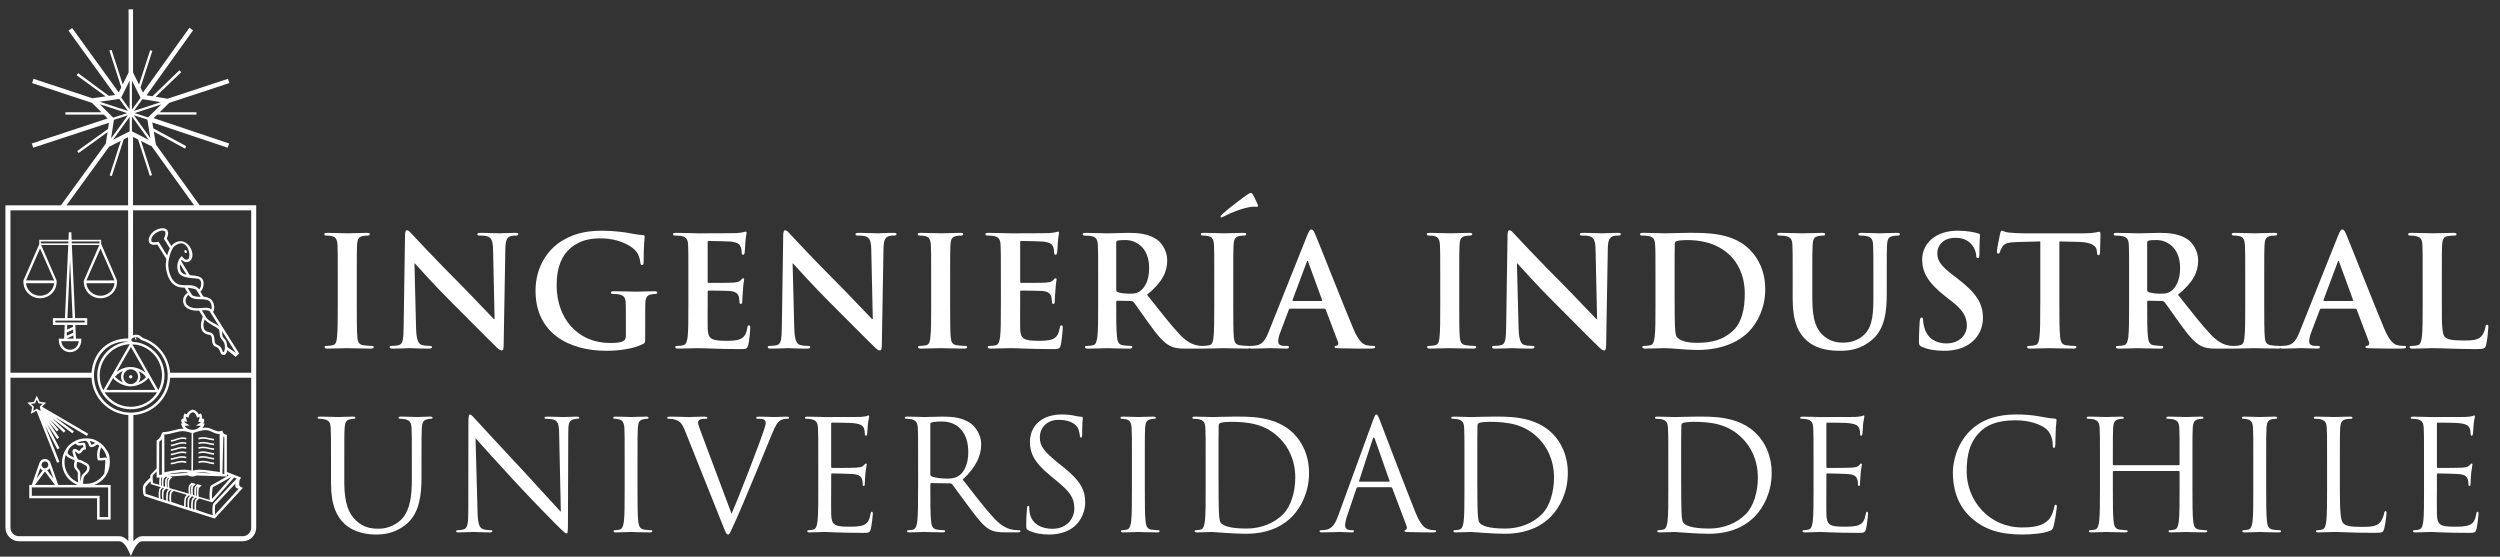 <?xml version="1.0" encoding="utf-8"?>
<!-- Generator: Adobe Illustrator 15.0.0, SVG Export Plug-In  -->
<!DOCTYPE svg PUBLIC "-//W3C//DTD SVG 1.1//EN" "http://www.w3.org/Graphics/SVG/1.1/DTD/svg11.dtd">
<svg version="1.1"
	 xmlns="http://www.w3.org/2000/svg" xmlns:xlink="http://www.w3.org/1999/xlink" xmlns:a="http://ns.adobe.com/AdobeSVGViewerExtensions/3.0/"
	 x="0px" y="0px" width="256px" height="57px" viewBox="-0.554 -0.955 256 57" enable-background="new -0.554 -0.955 256 57"
	 xml:space="preserve">
<rect x="-0.554" y="-0.955" width="256" height="57" fill="#333333" stroke="none"/>
<defs>
</defs>
<path fill="#FFFFFF" d="M9.646,51.995h0.872v-3.04H2.703v0.857h6.943V51.995z M9.386,52.249v-2.181H2.445v-1.369h0.248l0.785-2.234
	c0.075-0.247,0.3-0.422,0.572-0.422c0.271,0,0.499,0.179,0.575,0.422l0.784,2.234h1.987c-0.934-0.348-1.6-1.249-1.6-2.309
	c0-0.511,0.156-0.984,0.421-1.376c0.143-0.258,0.401-0.497,0.64-0.647c0.392-0.274,0.871-0.438,1.386-0.438
	c0.123,0,0.247,0.011,0.364,0.027c0.34,0.019,0.593,0.128,0.848,0.284l0.273,0.18c0.221,0.162,0.409,0.368,0.559,0.602
	c0.217,0.286,0.382,0.608,0.382,0.913v0.107c0.012,0.111,0.025,0.23,0.025,0.348c0,0.439-0.118,0.868-0.323,1.227
	c-0.279,0.501-0.732,0.882-1.27,1.082h1.674v3.55H9.386z M3.033,48.699H5.07l-1.02-1.375L3.033,48.699z M3.559,47.001l-0.37,1.058
	l0.629-0.854C3.718,47.162,3.625,47.088,3.559,47.001 M4.05,46.298c-0.161,0-0.288,0.109-0.331,0.254l-0.018,0.095
	c0,0.191,0.159,0.349,0.348,0.349c0.189,0,0.345-0.155,0.345-0.349l-0.014-0.095C4.343,46.401,4.21,46.298,4.05,46.298
	 M4.538,47.001c-0.061,0.087-0.151,0.161-0.26,0.204l0.637,0.854L4.538,47.001z M7.046,45.893c-0.102-0.252-0.266-0.638-0.113-0.811
	c0.146-0.13,0.307-0.06,0.44,0.035l0.135,0.105l0.107-0.056c0.099-0.139,0.19-0.276,0.363-0.328L7.97,44.716l-0.022-0.107
	c-0.296,0.089-0.533,0.111-0.772-0.13l-0.139,0.074c-0.195,0.115-0.467,0.307-0.593,0.581c-0.025,0.056-0.048,0.119-0.06,0.186
	c-0.047,0.251,0.219,0.371,0.403,0.455l0.199,0.083L7.046,45.893z M7.857,46.511c-0.122-0.085-0.353-0.157-0.51-0.157
	c-0.029,0.188-0.122,0.396,0.023,0.608c0.13,0.186,0.256,0.266,0.303,0.516c-0.004,0.104-0.025,0.62,0.032,0.874l0.024-0.19
	c0.014-0.158,0.037-0.366,0.166-0.521l0.09-0.095l0.088-0.078l0.153-0.156c0.081-0.1,0.141-0.217,0.141-0.398
	c0-0.084-0.06-0.154-0.168-0.223l-0.18-0.09L7.857,46.511z M7.473,48.456c-0.041-0.126-0.049-0.274-0.059-0.418
	c-0.013-0.28,0.006-0.547,0.006-0.547c-0.084-0.418-0.596-0.327-0.32-1.27l-0.22-0.125l-0.199-0.089
	c-0.134-0.06-0.288-0.139-0.397-0.25c-0.041-0.043-0.072-0.084-0.101-0.123c-0.084,0.234-0.131,0.49-0.131,0.756
	C6.053,47.333,6.643,48.139,7.473,48.456 M9.195,44.397c-0.198-0.106-0.332-0.169-0.557-0.183c0.073,0.109,0.118,0.238,0.17,0.36
	c0.101,0,0.15-0.037,0.255-0.101L9.195,44.397z M10.017,45.089l-0.21-0.239l-0.088,0.253c-0.061,0.237-0.107,0.534-0.049,0.839
	c0.193,0,0.423-0.024,0.618-0.049c0.042,0.017,0.074,0.037,0.108,0.062C10.33,45.637,10.201,45.344,10.017,45.089 M10.212,46.142
	l-0.217,0.037c-0.179,0.019-0.356,0.024-0.537,0c-0.137-0.548-0.069-1.03,0.151-1.511L9.46,44.559l-0.11,0.046l-0.151,0.093
	c-0.113,0.06-0.243,0.138-0.421,0.138c-0.057,0-0.104-0.024-0.132-0.052l-0.064-0.091c-0.144-0.344-0.168-0.42-0.338-0.505
	c-0.289,0-0.571,0.06-0.825,0.161c0.177,0.136,0.279,0.026,0.612,0.026c0.076,0.022,0.113,0.05,0.131,0.093l0.056,0.217l0.017,0.266
	v0.126H8.111c-0.141,0-0.217,0.142-0.288,0.243c-0.123,0.132-0.193,0.186-0.297,0.186c-0.045,0-0.081-0.017-0.102-0.035
	l-0.201-0.145l-0.097-0.058l0.011,0.111c0.057,0.247,0.177,0.497,0.292,0.722c0.193,0.021,0.434,0.103,0.578,0.204l0.12,0.06
	l0.202,0.107c0.133,0.08,0.293,0.218,0.293,0.44c0,0.404-0.203,0.573-0.463,0.814c-0.14,0.161-0.165,0.284-0.178,0.46l-0.03,0.253
	l-0.036,0.13c0.108,0.019,0.221,0.022,0.33,0.022c0.804,0,1.502-0.426,1.885-1.071c0.02-0.178,0.093-0.818,0.093-1.095
	c0-0.062,0.013-0.144,0.005-0.223L10.212,46.142z M3.606,41.127c-0.076-0.427-0.093-0.445-0.093-0.445l0.296-0.284L3.388,40.34
	l-0.175-0.386l-0.182,0.397l-0.419,0.05l0.304,0.286l-0.079,0.417l0.367-0.202L3.606,41.127z M3.745,40.688l4.734,2.772l-0.13,0.225
	l-3.282-1.929l1.943,1.455l-0.15,0.204l-2.06-1.54l1.358,1.286l-0.174,0.186l-1.408-1.329l0.878,1.039l-0.197,0.166l-0.847-1.008
	l1.094,1.639l-0.214,0.143l-1.022-1.531l1.277,2.469l-0.228,0.118l-1.284-2.479l1.5,3.77l-0.241,0.091L3.18,41.104l-0.572,0.317
	l0.13-0.681l-0.492-0.464l0.674-0.08l0.293-0.633l0.285,0.621l0.672,0.097L3.745,40.688z"/>
<path fill="#FFFFFF" d="M6.31,32.798l0.608-0.284l-0.01-0.193H6.333L6.31,32.798z M6.93,32.792l-0.636,0.293l-0.01,0.338
	l0.656-0.308L6.93,32.792z M6.955,33.392l-0.685,0.332h0.703L6.955,33.392z M11.173,27.76l-1.438-3.27L8.29,27.767L11.173,27.76z
	 M9.736,29.331c0.756,0,1.372-0.567,1.438-1.287H8.29C8.357,28.764,8.977,29.331,9.736,29.331 M3.547,29.331
	c0.756,0,1.375-0.567,1.443-1.287H2.11C2.174,28.764,2.791,29.331,3.547,29.331 M2.11,27.76l2.88,0.006l-1.443-3.276L2.11,27.76z
	 M6.617,25.693l-0.267,5.918h0.53L6.617,25.693z M6.438,23.967l0.011-0.198H3.625v0.198H6.438z M6.791,23.769l0.006,0.198h2.843
	v-0.198H6.791z M6.086,32.068l1.066-0.006h0.972v-0.189H5.115v0.189L6.086,32.068z M6.617,35.108c-0.642,0-1.156-0.525-1.156-1.251
	v-0.134h0.555l0.061-1.403H4.863v-0.701h1.232l0.34-7.487H3.662l1.585,3.656v0.127c0,0.924-0.76,1.671-1.7,1.671
	c-0.933,0-1.701-0.748-1.701-1.671L1.83,27.803l1.636-3.756v-0.444h2.992l0.035-0.774h0.255l0.033,0.774h3.025v0.422l1.627,3.763
	v0.127c0,0.924-0.764,1.671-1.697,1.671c-0.94,0-1.706-0.748-1.706-1.671l-0.012-0.104l1.601-3.679H6.804l0.333,7.487H8.38v0.701
	H7.164l0.061,1.403h0.549v0.134C7.774,34.583,7.266,35.108,6.617,35.108 M6.617,34.857c0.458,0,0.845-0.341,0.898-0.874H5.724
	C5.78,34.517,6.167,34.857,6.617,34.857"/>
<path fill="#FFFFFF" d="M12.082,37.619c0,0.42,0.334,0.756,0.748,0.756c-0.262,0-0.544-0.069-0.805-0.179
	c-0.12-0.163-0.184-0.361-0.184-0.577c0-0.221,0.076-0.429,0.201-0.594c-0.506,0.219-0.819,0.594-0.819,0.604
	c0.284,0.287,0.535,0.45,0.802,0.567c0.26,0.109,0.542,0.179,0.805,0.179c0.264,0,0.544-0.069,0.806-0.177
	c0.271-0.119,0.521-0.282,0.71-0.472c0.104-0.104-0.209-0.447-0.709-0.672c0.117,0.16,0.181,0.356,0.181,0.564
	c0,0.216-0.064,0.414-0.182,0.579c-0.261,0.107-0.542,0.177-0.806,0.177c0.416,0,0.75-0.336,0.75-0.756
	c0-0.414-0.334-0.755-0.75-0.755C12.416,36.864,12.082,37.205,12.082,37.619 M14.647,37.73c-0.171,0.303-0.991,0.882-1.818,0.882
	c-0.801,0-1.593-0.544-1.802-0.854l-0.699,1.219h5.031L14.647,37.73z M11.398,37.118c0.342-0.264,0.875-0.509,1.431-0.49
	c0.585,0,1.165,0.295,1.52,0.57l-1.494-2.626L11.398,37.118z M15.657,38.998c0.242-0.447,0.375-0.959,0.375-1.505
	c0-1.593-1.156-2.914-2.67-3.161c-0.148,0.008-0.271,0-0.372-0.029L15.657,38.998z M10.159,39.223
	c0.568,0.893,1.558,1.478,2.681,1.478c1.129,0,2.123-0.585,2.689-1.478H10.159z M9.656,37.493c0,0.546,0.131,1.058,0.371,1.509
	l2.705-4.712C10.996,34.388,9.656,35.787,9.656,37.493 M12.635,34.032c-2.061-0.171-3.566,1.414-3.566,3.472
	c0,2.098,1.688,3.796,3.77,3.796c2.09,0,3.782-1.698,3.782-3.796c0-1.67-1.069-3.086-2.556-3.591
	c-0.1-0.021-0.158-0.054-0.217-0.101c-0.196-0.18-0.279-0.237-0.486-0.237c-0.242,0-0.439,0.128-0.484,0.256
	c0.069,0.21,0.218,0.264,0.515,0.249c1.633,0.266,2.897,1.696,2.897,3.413c0,1.913-1.542,3.461-3.45,3.461
	c-1.899,0-3.439-1.548-3.439-3.461C9.4,35.659,10.836,34.15,12.635,34.032 M25.682,53.075c0,0.772-0.619,1.394-1.385,1.394H14.027
	c-0.569-0.015-1.006,1.119-1.178,1.517c-0.182-0.423-0.611-1.531-1.213-1.517H1.392c-0.766,0-1.388-0.621-1.388-1.394L0,20.07h5.684
	l4.592-6.311l0.185-1.184L7.5,14.711l-0.147-0.196l3.155-2.273l0.098-0.627l-7.76,2.556l-0.145-0.435l7.77-2.563l-0.398-0.395H6.145
	v-0.238h3.69L8.862,9.577L2.731,7.55l0.146-0.434l6.032,1.993l1.35-0.194l-2.96-2.159l0.147-0.222l3.147,2.328l0.639-0.089
	l-4.773-6.59l0.373-0.269l4.773,6.593l0.26-0.515l-1.22-3.77l0.226-0.072l1.142,3.539l0.599-1.211V0h0.459v6.477l0.611,1.23
	l1.139-3.521l0.223,0.074l-1.211,3.751l0.253,0.51l4.754-6.635l0.372,0.268l-4.759,6.649l0.605,0.1l2.765-2.666L18,6.439
	l-2.613,2.516l1.218,0.198l6.185-2.037l0.146,0.434l-6.163,2.028l-0.978,0.963h3.77v0.238h-4.013l-0.371,0.365l7.726,2.592
	l-0.144,0.435l-7.722-2.586l0.104,0.604l3.363,1.816l-0.105,0.262l-3.207-1.746l0.216,1.326l4.475,6.22h5.794V53.075z M6.25,20.07
	l6.313-0.002l-0.004-6.979l-0.443,0.226l-1.221,3.766l-0.221-0.077l1.143-3.537l-1.204,0.609L6.25,20.07z M13.069,20.067h6.252
	l-4.336-6.03l-1.101-0.56l1.128,3.501l-0.223,0.073l-1.205-3.725l-0.516-0.264V20.067z M12.723,7.288l-0.866,1.746l0.866,1.206
	V7.288z M13.839,9.059l-0.884-1.773v2.99L13.839,9.059z M15.908,9.506L14.03,9.199l-0.87,1.202L15.908,9.506z M14.605,11.067
	l1.354-1.328l-2.721,0.885L14.605,11.067z M14.843,13.198l-0.309-1.906l-1.38-0.445L14.843,13.198z M12.955,12.491l1.712,0.868
	l-1.712-2.382V12.491z M11.017,13.355l1.706-0.864v-1.483L11.017,13.355z M11.111,11.317l-0.29,1.902l1.718-2.366L11.111,11.317z
	 M9.656,9.717l1.385,1.375l1.431-0.465L9.656,9.717z M11.661,9.176L9.651,9.465l2.893,0.936L11.661,9.176z M16.864,37.213h8.304
	V20.58H13.069v12.804c0.085-0.027,0.184-0.064,0.292-0.064c0.275,0,0.415,0.083,0.523,0.18c0.15,0.138,0.195,0.158,0.244,0.169
	C15.632,34.179,16.745,35.56,16.864,37.213 M13.103,41.55v12.927c0.267-0.313,0.567-0.529,0.932-0.523h10.262
	c0.48,0,0.871-0.39,0.871-0.878V37.727h-8.3C16.76,39.772,15.136,41.42,13.103,41.55 M8.818,37.727h-8.3v15.349
	c0,0.488,0.391,0.878,0.874,0.878h10.24c0.407-0.006,0.733,0.252,0.957,0.503V41.55C10.553,41.42,8.924,39.772,8.818,37.727
	 M0.518,37.213h8.305c0.131-2.088,1.674-3.524,3.756-3.51L12.567,20.58H0.518V37.213z M13.341,33.602
	c0.128,0.196,0.072,0.254,0,0.254C13.213,33.657,13.27,33.602,13.341,33.602"/>
<path fill="#FFFFFF" d="M20.052,32.056c0.042-0.206,0.101-0.405,0.158-0.605l-0.181-0.28l-0.189-0.313
	c-0.833,0.044-1.463-0.227-1.608-0.765c-0.132-0.482,0.087-0.839,0.433-1.083l-0.322-0.513c-0.178,0.002-0.358-0.004-0.532-0.047
	c-0.953-0.22-1.302-1.274-1.382-2.041c-0.026-0.252-0.003-0.547,0.051-0.848l-0.925-1.475c-1.277,0.24-0.986-0.96-0.264-1.419
	c0.761-0.477,1.754-0.309,1.224,0.801l0.466,0.758c0.045-0.061,0.09-0.109,0.132-0.143c1.458-1.217,2.647,1.181,1.71,1.735
	c-0.28,0.169-0.572,0.034-0.776-0.164l-0.051,0.12l0.443,0.73l0.332,0.544l0.106,0.172c0.677,0.061,1.458,0.071,1.417,0.911
	c-0.012,0.286-0.107,0.596-0.329,0.777l0.149,0.246l0.143,0.248c0.301,0.06,0.578,0.109,0.763,0.267
	c0.366,0.311,0.475,0.958,0.243,1.321l2.666,4.242l-0.352,0.353l-0.857-0.683c-0.037,0.221-0.124,0.468-0.338,0.495
	c-0.148,0.012-0.248-0.05-0.311-0.146l-0.062-0.134l-0.048-0.137c-0.231-0.624-0.691-0.232-0.787-0.956L21.14,33.72
	c-0.013-0.128-0.035-0.312-0.173-0.363l-0.104-0.03l-0.134-0.027C20.113,33.163,19.936,32.61,20.052,32.056 M19.992,29.446
	l-0.094-0.162l-0.344-0.544c-0.074-0.11-0.475-0.175-0.597-0.19l-0.299-0.032l0.457,0.738c0.121,0.112,0.362,0.154,0.626,0.177
	L19.992,29.446z M18.466,27.424c-0.17-0.041-0.317-0.097-0.441-0.171c-0.137-0.083-0.237-0.192-0.309-0.335
	c-0.1-0.243-0.119-0.414-0.111-0.575c-0.012-0.4,0.136-0.769,0.45-1.083c0.121,0.171,0.37,0.497,0.64,0.339
	c0.426-0.253-0.07-2.444-1.417-1.321c-0.264,0.219-0.676,1.359-0.593,2.102c0.08,0.759,0.41,1.644,1.18,1.824
	c0.647,0.15,1.458-0.18,1.989,0.48c0.25-0.318,0.346-1.087-0.26-1.114C19.198,27.549,18.798,27.508,18.466,27.424 M18.555,27.181
	L18.22,26.64l-0.335-0.546l-0.021,0.17c-0.006,0.182,0.021,0.365,0.085,0.545C18.037,26.984,18.206,27.108,18.555,27.181
	 M20.304,32.105c-0.083,0.414,0.008,0.841,0.48,0.944l0.132,0.026l0.145,0.044c0.244,0.097,0.305,0.329,0.334,0.566l0.032,0.307
	c0.073,0.534,0.524,0.219,0.775,0.899l0.043,0.136c0.163,0.276,0.232-0.286,0.235-0.369c0.008-0.845-0.501-0.744-0.539-1.399
	c-0.02-0.36,0.004-0.468-0.334-0.685c-0.427-0.236-0.874-0.461-1.205-0.828C20.366,31.86,20.331,31.979,20.304,32.105
	 M18.476,30.026c0.097,0.357,0.55,0.619,1.301,0.58l0.118-0.011l0.44-0.026c0.273-0.023,0.552-0.031,0.756,0.175
	c0.083-0.26,0.012-0.672-0.232-0.878c-0.45-0.383-1.723,0.107-2.091-0.632C18.534,29.405,18.39,29.705,18.476,30.026 M22.168,32.916
	l0.033,0.152l0.007,0.253c0.027,0.341,0.309,0.406,0.411,0.703c0.029,0.082,0.053,0.18,0.068,0.272l0.045,0.292l0.874,0.604
	L22.168,32.916z M20.493,31.446c0.26,0.54,1.001,0.663,1.421,1.062l-1-1.588c-0.137-0.16-0.668-0.104-0.794-0.09l0.125,0.204
	l0.156,0.247L20.493,31.446z M15.677,23.796l0.885,1.412c0.051-0.181,0.101-0.341,0.157-0.474l0.117-0.265l-0.617-0.99
	c0.769-1.471-1.28-0.69-1.292,0.136C14.916,23.977,15.469,23.846,15.677,23.796 M18.395,24.653c0.067-0.026,0.144,0.026,0.173,0.108
	c0.035,0.086,0,0.172-0.061,0.193c-0.068,0.026-0.143-0.021-0.174-0.107C18.304,24.767,18.333,24.68,18.395,24.653"/>
<path fill="#FFFFFF" d="M12.66,37.629c0-0.095,0.073-0.169,0.17-0.169c0.093,0,0.17,0.074,0.17,0.169
	c0,0.093-0.078,0.172-0.17,0.172C12.732,37.801,12.66,37.722,12.66,37.629"/>
<path fill="#FFFFFF" d="M22.676,47.836l0.21-0.12l-0.21-0.076V47.836z M22.679,47.374l1.194,0.468l0.151,0.06l0.106,0.04
	l-0.149,0.27c0,0-0.068,0.223-0.033,0.511c0.036,0.194,0.373,0.271,0.373,0.271l-2.877,3.144l-0.126-0.031
	c-0.887-0.278-6.675-2.104-7.114-2.279c-0.103-0.215-0.121-0.404-0.128-0.601l0.007-0.275l0.018-0.116
	c0.078-0.321,0.499-0.628,0.725-0.88l0.01-0.171l0.019-0.109l0.628-0.67v-2.858l0.121-0.072c0.222-0.163,0.36-0.425,0.418-0.688
	l0.124-0.097c0.343,0,0.698-0.083,1.039-0.173l0.489-0.12c0.156-0.035,0.308-0.056,0.449-0.056l0.134,0.004
	c-0.129-0.142-0.224-0.321-0.295-0.531l0.161-0.006c-0.078-0.1-0.16-0.243-0.097-0.408c0.056-0.13,0.216-0.091,0.216-0.091
	c-0.028-0.217,0.006-0.34,0.107-0.532l0.225,0.097c0.087-0.22,0.274-0.375,0.485-0.451l0.112-0.032l0.108,0.021
	c0.229,0.074,0.411,0.243,0.508,0.466l0.233-0.1c0.096,0.192,0.132,0.315,0.101,0.532c0.186-0.033,0.222,0.091,0.222,0.091
	c0.06,0.165-0.02,0.309-0.097,0.408l0.169,0.006c0,0-0.083,0.217-0.126,0.286L20.17,42.86c0.122-0.019,0.24-0.026,0.351-0.026
	c0.569,0,1.101,0.5,1.501,0.36l0.179-0.062c0.078,0.26,0.174,0.338,0.243,0.381l0.231,0.06L22.679,47.374z M21.47,51.735
	l2.419-2.652c0,0-0.202,0.002-0.293-0.128c-0.081-0.124-0.072-0.262-0.038-0.4l-2.078,2.221
	C21.461,50.789,21.44,51.407,21.47,51.735 M21.167,50.126l1.977-2.249l-1.906,1.063l-0.041,0.196
	C21.155,49.449,21.135,49.802,21.167,50.126 M19.231,43.388l-0.022,3.86c0.631-0.282,2.114,0.083,2.753,0.135
	c-0.005-0.621-0.029-3.201-0.028-3.906c-0.49,0.06-0.885-0.39-1.414-0.39C20.136,43.087,19.61,43.246,19.231,43.388 M19.045,47.248
	l0.024-3.864L18.798,43.3c-0.194-0.054-0.438-0.105-0.676-0.105c-0.115,0-0.245,0.017-0.394,0.052l-0.482,0.113
	c-0.301,0.084-0.634,0.16-0.971,0.179l0.006,3.869C16.746,47.311,18.405,46.966,19.045,47.248 M16.581,47.609l2.163-0.157
	C18.292,47.324,17.31,47.467,16.581,47.609 M16.022,47.646v-3.638l-0.095,0.115c-0.065,0.07-0.128,0.121-0.172,0.152l-0.012,3.395
	L16.022,47.646z M20.419,47.42c-0.352-0.023-0.682-0.025-0.923,0.006l1.599,0.101C20.87,47.489,20.647,47.448,20.419,47.42
	 M22.417,43.779l-0.1-0.045l-0.095,3.827l0.194,0.015V43.779z M20.008,42.648l-0.512-0.021l0.403-0.254l0.111-0.093l-0.254-0.05
	c0,0,0.095-0.271,0.112-0.364l0.006-0.152l-0.254,0.104c-0.068-0.262-0.135-0.48-0.42-0.568c-0.341,0.115-0.394,0.284-0.445,0.57
	l-0.264-0.106l0.005,0.152c0.015,0.093,0.113,0.369,0.113,0.369l-0.348-0.054l0.203,0.191l0.41,0.254l-0.526,0.021l0.091,0.119
	c0.134,0.145,0.359,0.291,0.721,0.301c0.366-0.01,0.6-0.163,0.744-0.305L20.008,42.648z M19.621,49.835
	c-0.017-0.119-0.032-0.367-0.027-0.531l0.021-0.228c0.03-0.111,0.04-0.146,0.06-0.169l-0.09-0.022l-0.046,0.191l-0.021,0.291
	l0.009,0.28l0.026,0.161L19.621,49.835z M19.37,51.232c-0.019-0.29-0.036-0.882,0.084-1.022l0.167-0.169L19.478,50l-0.216,0.227
	c-0.099,0.117-0.08,0.942-0.072,0.946L19.37,51.232z M19.54,51.249c0.764,0.284,1.385,0.464,1.691,0.561
	c-0.056-0.404-0.059-1.108,0.076-1.22l2.378-2.544l-0.259-0.109l-2.233,2.535c-0.079-0.006-0.083-0.012-0.21-0.045l-1.15-0.342
	l-0.248,0.247C19.54,50.381,19.502,50.926,19.54,51.249 M16.066,50.169c-0.072-0.384-0.053-0.895,0.04-1.004l0.134-0.13
	l-0.138-0.039l-0.186,0.189c-0.084,0.093-0.053,0.753-0.037,0.924L16.066,50.169z M16.812,50.408
	c-0.064-0.377-0.012-0.909,0.081-1.022l0.123-0.117l-0.143-0.044l-0.172,0.184c-0.084,0.102-0.08,0.765-0.072,0.942L16.812,50.408z
	 M16.032,48.786c-0.019-0.12-0.035-0.306-0.03-0.462l0.021-0.227c0.026-0.111,0.038-0.145,0.06-0.167l-0.104,0.017L15.943,48.1
	l-0.015,0.291l0.009,0.354L16.032,48.786z M16.615,48.94c-0.019-0.113-0.027-0.312-0.019-0.474l0.021-0.31
	c0.053-0.05,0.129-0.154,0.15-0.175l-0.088-0.019l-0.137,0.173l-0.025,0.396l0.016,0.278l0.013,0.115L16.615,48.94z M16.406,47.867
	l-0.191,0.193l-0.032,0.27c-0.009,0.155-0.007,0.388,0.009,0.497l0.17,0.058l-0.02-0.354l0.02-0.312l0.021-0.121l0.19-0.245
	L16.406,47.867z M15.76,48.689l-0.012-0.304l0.023-0.309l0.02-0.122l-0.308-0.014v-0.617l-0.397,0.406l-0.012,0.334
	c0.008,0.165,0.027,0.336,0.039,0.445L15.76,48.689z M15.713,50.054c-0.058-0.345-0.009-0.893,0.07-0.987l0.133-0.132l-1.026-0.315
	l-0.041-0.305l-0.503,0.579l-0.012,0.327c0.001,0.146,0.017,0.297,0.033,0.39L15.713,50.054z M16.469,50.299
	c-0.053-0.349,0.026-0.919,0.103-1.01l0.131-0.128l-0.255-0.076l-0.209,0.204c-0.047,0.054-0.084,0.598-0.045,0.917L16.469,50.299z
	 M18.466,50.944l0.188,0.062L18.466,50.944z M18.654,51.006c-0.021-0.295-0.038-0.876,0.085-1.019l0.165-0.169l-0.142-0.039
	l-0.215,0.227c-0.103,0.12-0.09,0.934-0.081,0.938L18.654,51.006z M19.035,49.672c-0.013-0.119-0.04-0.36-0.037-0.511l0.023-0.227
	c0.025-0.113,0.04-0.148,0.059-0.169l-0.087-0.022l-0.048,0.191l-0.021,0.29l0.011,0.28l0.02,0.133L19.035,49.672z M18.306,50.884
	c-0.054-0.334,0.035-0.908,0.112-0.995l0.161-0.173l-1.355-0.404l-0.203,0.2c-0.041,0.054-0.077,0.602-0.039,0.923L18.306,50.884z
	 M19.103,49.87l-0.234,0.239c-0.048,0.049-0.082,0.596-0.045,0.917l0.208,0.089c-0.06-0.334,0.02-0.913,0.102-1.006l0.165-0.18
	L19.103,49.87z M19.214,48.896l-0.035,0.27c-0.004,0.157,0,0.321,0.01,0.431l0.025,0.128l0.155,0.056l-0.017-0.113l-0.013-0.299
	l0.021-0.312l0.022-0.125l0.256-0.312l0.46,0.126l-0.295,0.292l-0.032,0.272c-0.009,0.14-0.003,0.466,0.014,0.596l1.139,0.332
	c-0.049-0.317-0.018-0.891,0.017-1.138l0.036-0.196c0.038-0.093,0.056-0.134,0.108-0.158l1.59-0.909l-3.075-0.104
	c-0.056,0.025-0.141,0.054-0.243,0.079c-0.069,0.021-0.144,0.03-0.229,0.03l-0.127-0.019c-0.123-0.017-0.225-0.047-0.326-0.107
	l-1.841,0.12l0.262,0.072l-0.291,0.295l-0.036,0.273c-0.004,0.15-0.004,0.319,0.016,0.427l0.021,0.122l0.546,0.154l1.42,0.416
	l-0.025-0.371l0.019-0.313l0.022-0.122l0.255-0.313l0.459,0.124L19.214,48.896z M21.365,44.143
	c-0.245-0.009-0.511-0.083-0.741-0.128c-0.265-0.048-0.54-0.066-0.826,0.031l-0.052-0.159c0.321-0.107,0.629-0.087,0.908-0.035
	c0.216,0.044,0.484,0.117,0.715,0.126L21.365,44.143z M21.365,44.629c-0.245-0.006-0.511-0.08-0.741-0.132
	c-0.265-0.044-0.54-0.068-0.826,0.03l-0.052-0.156c0.321-0.105,0.632-0.082,0.908-0.033c0.216,0.046,0.487,0.122,0.715,0.126
	L21.365,44.629z M21.365,45.115c-0.245-0.004-0.511-0.08-0.741-0.13c-0.265-0.052-0.54-0.07-0.826,0.024l-0.047-0.156
	c0.321-0.107,0.627-0.08,0.903-0.029c0.216,0.048,0.487,0.126,0.715,0.126L21.365,45.115z M21.365,45.605
	c-0.245-0.006-0.511-0.082-0.741-0.136c-0.265-0.048-0.54-0.072-0.82,0.024l-0.053-0.154c0.321-0.111,0.629-0.085,0.903-0.029
	c0.207,0.042,0.496,0.126,0.715,0.133L21.365,45.605z M21.365,46.099c-0.241-0.011-0.514-0.091-0.741-0.141
	c-0.265-0.052-0.54-0.076-0.82,0.022l-0.053-0.158c0.321-0.107,0.629-0.078,0.903-0.024c0.197,0.041,0.504,0.13,0.715,0.138
	L21.365,46.099z M21.365,46.587c-0.241-0.009-0.514-0.091-0.741-0.145c-0.265-0.052-0.54-0.074-0.82,0.021l-0.053-0.158
	c0.321-0.104,0.629-0.081,0.905-0.022c0.179,0.041,0.509,0.134,0.716,0.136L21.365,46.587z M16.944,44.111
	c0.092,0,0.197-0.026,0.316-0.062l0.382-0.128c0.272-0.082,0.578-0.145,0.905-0.035l-0.052,0.159
	c-0.278-0.096-0.545-0.048-0.805,0.032l-0.382,0.128c-0.119,0.039-0.241,0.068-0.362,0.07L16.944,44.111z M16.939,44.579
	c0.097-0.004,0.2-0.03,0.321-0.063l0.379-0.122c0.275-0.076,0.581-0.128,0.905-0.022l-0.05,0.156
	c-0.281-0.095-0.545-0.049-0.809,0.025l-0.38,0.121c-0.122,0.035-0.243,0.064-0.361,0.068L16.939,44.579z M16.937,45.041
	c0.094-0.002,0.203-0.022,0.322-0.06l0.381-0.113c0.275-0.072,0.581-0.122,0.905-0.015l-0.05,0.156
	c-0.281-0.095-0.549-0.054-0.815,0.019l-0.375,0.111c-0.125,0.037-0.247,0.063-0.361,0.064L16.937,45.041z M16.933,45.505
	c0.093,0,0.201-0.027,0.321-0.06l0.385-0.102c0.275-0.07,0.581-0.115,0.905-0.004l-0.05,0.154c-0.282-0.097-0.556-0.058-0.818,0.005
	l-0.381,0.104c-0.12,0.037-0.243,0.064-0.356,0.066L16.933,45.505z M16.928,45.971c0.096-0.006,0.204-0.024,0.323-0.058l0.383-0.097
	c0.28-0.064,0.585-0.102,0.91,0.006l-0.05,0.158c-0.282-0.099-0.557-0.063-0.821-0.004l-0.378,0.095
	c-0.125,0.035-0.243,0.058-0.362,0.063L16.928,45.971z M16.925,46.433c0.199-0.005,0.544-0.104,0.709-0.145
	c0.28-0.058,0.585-0.091,0.909,0.017l-0.048,0.158c-0.289-0.095-0.562-0.067-0.825-0.012c-0.207,0.049-0.512,0.14-0.741,0.146
	L16.925,46.433z"/>
<path fill="#FFFFFF" d="M33.344,48.545c0,2.29,0.594,3.382,1.359,4.124c1.116,1.047,2.701,1.111,3.233,1.111
	c0.927,0,2.102-0.155,3.231-1.161c1.253-1.11,1.442-2.994,1.442-4.685v-1.678c0-2.45,0-2.888,0.032-3.389
	c0.029-0.548,0.153-0.815,0.581-0.895c0.186-0.047,0.281-0.047,0.393-0.047c0.062,0,0.125-0.033,0.125-0.095
	c0-0.093-0.081-0.126-0.252-0.126c-0.474,0-1.206,0.046-1.316,0.046c-0.097,0-0.958-0.046-1.665-0.046
	c-0.171,0-0.25,0.033-0.25,0.126c0,0.062,0.063,0.095,0.124,0.095c0.146,0,0.408,0.015,0.537,0.047
	c0.514,0.107,0.639,0.359,0.67,0.895c0.031,0.501,0.031,0.938,0.031,3.389v1.956c0,1.612-0.188,2.949-0.909,3.844
	c-0.563,0.672-1.504,1.128-2.462,1.128c-0.893,0-1.598-0.139-2.368-0.859c-0.67-0.649-1.178-1.616-1.178-3.877v-2.191
	c0-2.45,0-2.888,0.034-3.389c0.031-0.548,0.161-0.832,0.581-0.895c0.189-0.032,0.28-0.047,0.391-0.047
	c0.064,0,0.128-0.033,0.128-0.095c0-0.093-0.08-0.126-0.251-0.126c-0.47,0-1.413,0.046-1.554,0.046c-0.143,0-1.1-0.046-1.806-0.046
	c-0.169,0-0.25,0.033-0.25,0.126c0,0.062,0.062,0.095,0.123,0.095c0.148,0,0.412,0.015,0.538,0.047
	c0.515,0.107,0.645,0.359,0.672,0.895c0.033,0.501,0.033,0.938,0.033,3.389V48.545z"/>
<path fill="#FFFFFF" d="M48.14,43.914c0.5,0.568,2.271,2.543,4.087,4.503c1.658,1.787,3.913,4.094,4.087,4.252
	c0.831,0.831,1.019,1,1.148,1c0.112,0,0.141-0.078,0.141-1.111l0.033-9.188c0-0.939,0.063-1.288,0.583-1.397
	c0.187-0.045,0.293-0.045,0.367-0.045c0.113,0,0.18-0.048,0.18-0.111c0-0.095-0.108-0.109-0.284-0.109
	c-0.646,0-1.162,0.046-1.336,0.046c-0.176,0-0.931-0.046-1.633-0.046c-0.186,0-0.311,0.015-0.311,0.109
	c0,0.063,0.013,0.111,0.125,0.111c0.123,0,0.486,0.015,0.768,0.074c0.48,0.13,0.593,0.474,0.608,1.494l0.174,7.966
	c-0.502-0.519-2.208-2.432-3.755-4.095c-2.416-2.587-4.747-5.111-4.982-5.378c-0.159-0.156-0.426-0.501-0.554-0.501
	c-0.124,0-0.175,0.172-0.175,0.783l-0.01,8.984c0,1.429-0.08,1.882-0.473,1.993c-0.235,0.078-0.518,0.091-0.643,0.091
	c-0.08,0-0.127,0.035-0.127,0.099c0,0.109,0.095,0.124,0.252,0.124c0.706,0,1.369-0.05,1.508-0.05c0.144,0,0.773,0.05,1.665,0.05
	c0.191,0,0.284-0.033,0.284-0.124c0-0.063-0.049-0.099-0.125-0.099c-0.142,0-0.487-0.013-0.786-0.091
	c-0.42-0.126-0.58-0.533-0.609-1.817L48.14,43.914z"/>
<path fill="#FFFFFF" d="M64.728,46.253c0-2.446,0-2.884,0.032-3.385c0.033-0.55,0.154-0.817,0.579-0.896
	c0.189-0.03,0.286-0.045,0.393-0.045c0.062,0,0.126-0.033,0.126-0.095c0-0.093-0.078-0.126-0.253-0.126
	c-0.469,0-1.457,0.043-1.536,0.043c-0.078,0-1.066-0.043-1.582-0.043c-0.174,0-0.252,0.033-0.252,0.126
	c0,0.062,0.063,0.095,0.124,0.095c0.11,0,0.313,0.015,0.488,0.062c0.345,0.076,0.5,0.345,0.535,0.88
	c0.029,0.501,0.029,0.938,0.029,3.385v2.76c0,1.507,0,2.745-0.077,3.405c-0.062,0.451-0.143,0.795-0.455,0.861
	c-0.144,0.026-0.329,0.06-0.47,0.06c-0.096,0-0.131,0.048-0.131,0.099c0,0.093,0.081,0.124,0.25,0.124
	c0.474,0,1.462-0.045,1.54-0.045c0.079,0,1.066,0.045,1.928,0.045c0.172,0,0.25-0.045,0.25-0.124c0-0.051-0.029-0.099-0.123-0.099
	c-0.141,0-0.487-0.033-0.708-0.06c-0.469-0.066-0.56-0.41-0.613-0.861c-0.075-0.66-0.075-1.898-0.075-3.405V46.253z"/>
<path fill="#FFFFFF" d="M71.348,43.621c-0.234-0.614-0.421-1.101-0.421-1.303c0-0.111,0.032-0.237,0.206-0.313
	c0.141-0.063,0.421-0.078,0.592-0.078c0.11,0,0.159-0.033,0.159-0.111c0-0.076-0.142-0.107-0.426-0.107
	c-0.594,0-1.298,0.044-1.456,0.044c-0.189,0-1.083-0.044-1.83-0.044c-0.255,0-0.413,0.017-0.413,0.107
	c0,0.06,0.032,0.111,0.128,0.111c0.091,0,0.361,0,0.592,0.062c0.551,0.157,0.784,0.33,1.129,1.208l3.84,9.611
	c0.301,0.758,0.381,0.973,0.567,0.973c0.155,0,0.216-0.252,0.657-1.191c0.362-0.769,1.066-2.459,2.027-4.753
	c0.796-1.927,1.583-3.812,1.753-4.248c0.423-1.067,0.654-1.331,0.861-1.474c0.299-0.188,0.644-0.188,0.754-0.188
	c0.122,0,0.184-0.033,0.184-0.111c0-0.076-0.089-0.107-0.264-0.107c-0.453,0-1.131,0.044-1.224,0.044
	c-0.188,0-0.908-0.044-1.535-0.044c-0.252,0-0.347,0.031-0.347,0.124c0,0.08,0.081,0.095,0.174,0.095c0.173,0,0.408,0,0.594,0.062
	c0.159,0.078,0.206,0.237,0.206,0.363c0,0.138-0.064,0.358-0.14,0.598c-0.348,1.125-2.447,6.6-3.356,8.702L71.348,43.621z"/>
<path fill="#FFFFFF" d="M83.24,49.013c0,1.507,0,2.745-0.081,3.405c-0.058,0.451-0.139,0.795-0.452,0.861
	c-0.139,0.028-0.33,0.06-0.471,0.06c-0.09,0-0.125,0.048-0.125,0.099c0,0.091,0.076,0.124,0.25,0.124
	c0.47,0,1.461-0.045,1.539-0.045c0.452,0,1.502,0.093,3.872,0.093c0.609,0,0.74,0,0.846-0.408c0.083-0.332,0.205-1.397,0.205-1.52
	c0-0.111,0-0.237-0.095-0.237c-0.079,0-0.11,0.064-0.14,0.237c-0.111,0.639-0.299,0.954-0.709,1.126
	c-0.403,0.171-1.094,0.171-1.501,0.171c-1.54,0-1.775-0.2-1.819-1.284c-0.017-0.328,0-2.149,0-2.682v-1.381
	c0-0.06,0.028-0.109,0.108-0.109c0.267,0,1.817,0.035,2.242,0.078c0.612,0.063,0.751,0.33,0.815,0.551
	c0.063,0.204,0.063,0.358,0.063,0.52c0,0.074,0.03,0.138,0.109,0.138c0.109,0,0.109-0.173,0.109-0.299
	c0-0.109,0.031-0.688,0.061-1.002c0.051-0.517,0.127-0.785,0.127-0.876c0-0.099-0.033-0.125-0.076-0.125
	c-0.064,0-0.126,0.08-0.239,0.199c-0.142,0.161-0.357,0.189-0.735,0.223c-0.359,0.031-2.289,0.031-2.492,0.031
	c-0.081,0-0.093-0.048-0.093-0.159v-4.324c0-0.108,0.028-0.158,0.093-0.158c0.17,0,1.883,0.015,2.145,0.05
	c0.849,0.093,1.006,0.278,1.115,0.529c0.08,0.189,0.094,0.453,0.094,0.563c0,0.126,0.031,0.202,0.129,0.202
	c0.06,0,0.091-0.089,0.107-0.167c0.03-0.189,0.062-0.88,0.075-1.034c0.051-0.441,0.132-0.629,0.132-0.74
	c0-0.076-0.02-0.139-0.069-0.139c-0.077,0-0.139,0.063-0.219,0.079c-0.125,0.028-0.374,0.06-0.675,0.078
	c-0.361,0.01-3.477,0.01-3.586,0.01c-0.078,0-1.069-0.041-1.774-0.041c-0.17,0-0.251,0.031-0.251,0.124
	c0,0.062,0.063,0.095,0.125,0.095c0.144,0,0.407,0.015,0.531,0.045c0.52,0.109,0.646,0.361,0.676,0.896
	c0.031,0.501,0.031,0.938,0.031,3.385V49.013z"/>
<path fill="#FFFFFF" d="M93.456,49.013c0,1.507,0,2.745-0.079,3.4c-0.064,0.46-0.14,0.8-0.455,0.866
	c-0.14,0.026-0.329,0.06-0.471,0.06c-0.095,0-0.123,0.048-0.123,0.099c0,0.093,0.076,0.122,0.249,0.122
	c0.472,0,1.455-0.046,1.476-0.046c0.078,0,1.068,0.046,1.928,0.046c0.174,0,0.25-0.046,0.25-0.122c0-0.051-0.032-0.099-0.121-0.099
	c-0.144,0-0.488-0.033-0.709-0.06c-0.469-0.066-0.561-0.406-0.61-0.866c-0.078-0.655-0.078-1.894-0.078-3.4v-0.375
	c0-0.078,0.029-0.126,0.112-0.126l1.926,0.029c0.092,0,0.143,0.03,0.205,0.097c0.315,0.408,1.048,1.459,1.709,2.32
	c0.892,1.175,1.443,1.942,2.12,2.305c0.404,0.221,0.794,0.297,1.674,0.297h1.114c0.283,0,0.375-0.029,0.375-0.122
	c0-0.051-0.061-0.099-0.143-0.099c-0.093,0-0.313,0-0.612-0.043c-0.388-0.064-1.063-0.237-1.909-1.132
	c-0.914-0.969-1.974-2.368-3.259-4.013c1.409-1.303,1.894-2.463,1.894-3.624c0-1.082-0.692-1.849-1.083-2.133
	c-0.832-0.596-1.88-0.688-2.868-0.688c-0.487,0-1.678,0.046-1.849,0.046c-0.084,0-1.067-0.046-1.773-0.046
	c-0.174,0-0.251,0.033-0.251,0.126c0,0.062,0.064,0.095,0.126,0.095c0.14,0,0.41,0.015,0.534,0.047
	c0.513,0.109,0.643,0.361,0.671,0.897c0.034,0.498,0.034,0.936,0.034,3.382V49.013z M94.709,42.489c0-0.095,0.047-0.154,0.127-0.188
	c0.153-0.045,0.578-0.095,1.046-0.095c1.677,0,2.717,1.175,2.717,3.141c0,1.186-0.408,2.039-0.959,2.41
	c-0.363,0.253-0.801,0.299-1.177,0.299c-0.69,0-1.413-0.109-1.642-0.25c-0.083-0.049-0.112-0.109-0.112-0.189V42.489z"/>
<path fill="#FFFFFF" d="M106.87,53.78c0.845,0,1.696-0.189,2.368-0.658c1.083-0.769,1.333-1.96,1.333-2.603
	c0-1.258-0.443-2.229-2.29-3.684l-0.441-0.348c-1.471-1.206-1.914-1.74-1.914-2.635c0-1.144,0.848-1.815,1.931-1.815
	c1.443,0,1.865,0.655,1.958,0.826c0.095,0.176,0.193,0.596,0.207,0.79c0.016,0.123,0.03,0.199,0.126,0.199
	c0.078,0,0.111-0.109,0.111-0.358c0-1.065,0.061-1.585,0.061-1.663c0-0.08-0.03-0.111-0.159-0.111c-0.123,0-0.251-0.015-0.546-0.076
	c-0.392-0.097-0.849-0.157-1.457-0.157c-1.996,0-3.247,1.145-3.247,2.82c0,1.067,0.375,2.04,2.039,3.402l0.702,0.581
	c1.352,1.115,1.806,1.74,1.806,2.822c0,1.004-0.741,2.083-2.246,2.083c-1.05,0-2.086-0.437-2.318-1.593
	c-0.051-0.221-0.051-0.441-0.051-0.585c0-0.124-0.014-0.174-0.108-0.174c-0.077,0-0.113,0.081-0.124,0.254
	c-0.019,0.251-0.08,0.878-0.08,1.661c0,0.427,0.017,0.486,0.236,0.598C105.412,53.671,106.131,53.78,106.87,53.78"/>
<path fill="#FFFFFF" d="M116.675,46.253c0-2.446,0-2.884,0.03-3.385c0.031-0.55,0.155-0.817,0.582-0.896
	c0.187-0.03,0.279-0.045,0.388-0.045c0.063,0,0.13-0.033,0.13-0.095c0-0.093-0.081-0.126-0.256-0.126
	c-0.468,0-1.458,0.043-1.532,0.043c-0.08,0-1.07-0.043-1.588-0.043c-0.168,0-0.248,0.033-0.248,0.126
	c0,0.062,0.06,0.095,0.123,0.095c0.111,0,0.313,0.015,0.488,0.062c0.342,0.076,0.501,0.345,0.531,0.88
	c0.032,0.501,0.032,0.938,0.032,3.385v2.76c0,1.507,0,2.745-0.078,3.405c-0.06,0.451-0.143,0.795-0.454,0.861
	c-0.139,0.026-0.331,0.06-0.469,0.06c-0.093,0-0.127,0.048-0.127,0.099c0,0.093,0.077,0.124,0.253,0.124
	c0.467,0,1.457-0.045,1.537-0.045c0.074,0,1.064,0.045,1.926,0.045c0.174,0,0.25-0.045,0.25-0.124c0-0.051-0.029-0.099-0.124-0.099
	c-0.143,0-0.484-0.033-0.708-0.06c-0.469-0.066-0.562-0.41-0.609-0.861c-0.076-0.66-0.076-1.898-0.076-3.405V46.253z"/>
<path fill="#FFFFFF" d="M122.905,49.013c0,1.503,0,2.747-0.078,3.405c-0.065,0.451-0.139,0.797-0.454,0.859
	c-0.142,0.028-0.331,0.062-0.47,0.062c-0.096,0-0.127,0.048-0.127,0.099c0,0.093,0.08,0.124,0.25,0.124
	c0.468,0,1.458-0.045,1.538-0.045c0.156,0,2.133,0.186,3.479,0.186c2.667,0,4.079-1.099,4.755-1.804
	c0.878-0.926,1.693-2.446,1.693-4.423c0-1.863-0.742-3.168-1.52-3.98c-1.868-1.929-4.737-1.789-6.294-1.789
	c-0.936,0-1.926,0.048-2.113,0.048c-0.08,0-1.07-0.048-1.772-0.048c-0.172,0-0.25,0.033-0.25,0.126c0,0.062,0.063,0.095,0.125,0.095
	c0.14,0,0.408,0.015,0.534,0.045c0.517,0.109,0.641,0.363,0.674,0.896c0.03,0.501,0.03,0.94,0.03,3.385V49.013z M124.221,46.004
	c0-1.206,0-2.81,0.017-3.342c0-0.173,0.044-0.251,0.187-0.311c0.127-0.064,0.711-0.113,1.021-0.113c1.869,0,3.651,0.22,5.127,1.776
	c0.648,0.67,1.509,1.956,1.509,3.945c0,1.444-0.442,2.949-1.257,3.751c-0.925,0.925-2.273,1.459-3.731,1.459
	c-1.851,0-2.459-0.332-2.667-0.627c-0.123-0.171-0.153-0.804-0.172-1.19c-0.015-0.304-0.032-1.742-0.032-3.401V46.004z"/>
<path fill="#FFFFFF" d="M136.479,51.839c-0.283,0.778-0.598,1.376-1.318,1.469c-0.126,0.019-0.344,0.031-0.453,0.031
	c-0.079,0-0.141,0.037-0.141,0.097c0,0.095,0.089,0.126,0.295,0.126c0.738,0,1.6-0.043,1.771-0.043s0.846,0.043,1.225,0.043
	c0.139,0,0.232-0.031,0.232-0.126c0-0.06-0.045-0.097-0.154-0.097h-0.16c-0.268,0-0.592-0.14-0.592-0.453
	c0-0.282,0.076-0.658,0.219-1.047l0.939-2.778c0.033-0.079,0.078-0.126,0.154-0.126h3.377c0.076,0,0.105,0.033,0.139,0.097
	l1.457,3.854c0.1,0.251,0,0.392-0.092,0.422c-0.064,0.019-0.107,0.05-0.107,0.111c0,0.1,0.166,0.1,0.469,0.111
	c1.082,0.031,2.227,0.031,2.459,0.031c0.176,0,0.314-0.031,0.314-0.126c0-0.078-0.063-0.097-0.154-0.097
	c-0.16,0-0.393-0.013-0.631-0.093c-0.326-0.091-0.781-0.342-1.344-1.741c-0.959-2.381-3.422-8.856-3.654-9.454
	c-0.189-0.484-0.254-0.563-0.348-0.563c-0.092,0-0.156,0.095-0.344,0.61L136.479,51.839z M138.672,48.37
	c-0.047,0-0.074-0.027-0.047-0.107l1.381-4.238c0.076-0.232,0.154-0.232,0.234,0l1.49,4.238c0.016,0.062,0.016,0.107-0.064,0.107
	H138.672z"/>
<path fill="#FFFFFF" d="M149.405,49.013c0,1.503,0,2.747-0.078,3.405c-0.064,0.451-0.141,0.797-0.457,0.859
	c-0.139,0.028-0.326,0.062-0.469,0.062c-0.094,0-0.125,0.048-0.125,0.099c0,0.093,0.08,0.124,0.25,0.124
	c0.471,0,1.461-0.045,1.539-0.045c0.154,0,2.133,0.186,3.479,0.186c2.668,0,4.08-1.099,4.754-1.804
	c0.875-0.926,1.693-2.446,1.693-4.423c0-1.863-0.74-3.168-1.52-3.98c-1.869-1.929-4.736-1.789-6.293-1.789
	c-0.938,0-1.928,0.048-2.113,0.048c-0.078,0-1.068-0.048-1.773-0.048c-0.174,0-0.252,0.033-0.252,0.126
	c0,0.062,0.063,0.095,0.129,0.095c0.139,0,0.406,0.015,0.531,0.045c0.52,0.109,0.645,0.363,0.676,0.896
	c0.029,0.501,0.029,0.94,0.029,3.385V49.013z M150.721,46.004c0-1.206,0-2.81,0.016-3.342c0-0.173,0.047-0.251,0.189-0.311
	c0.125-0.064,0.707-0.113,1.02-0.113c1.863,0,3.652,0.22,5.127,1.776c0.643,0.67,1.504,1.956,1.504,3.945
	c0,1.444-0.438,2.949-1.252,3.751c-0.926,0.925-2.275,1.459-3.732,1.459c-1.85,0-2.461-0.332-2.666-0.627
	c-0.125-0.171-0.154-0.804-0.174-1.19c-0.016-0.304-0.031-1.742-0.031-3.401V46.004z"/>
<path fill="#FFFFFF" d="M170.282,49.013c0,1.503,0,2.747-0.078,3.405c-0.063,0.451-0.145,0.797-0.461,0.859
	c-0.137,0.028-0.33,0.062-0.465,0.062c-0.098,0-0.127,0.048-0.127,0.099c0,0.093,0.076,0.124,0.25,0.124
	c0.469,0,1.459-0.045,1.533-0.045c0.16,0,2.135,0.186,3.482,0.186c2.67,0,4.076-1.099,4.754-1.804
	c0.875-0.926,1.695-2.446,1.695-4.423c0-1.863-0.74-3.168-1.525-3.98c-1.865-1.929-4.736-1.789-6.287-1.789
	c-0.938,0-1.928,0.048-2.119,0.048c-0.074,0-1.064-0.048-1.77-0.048c-0.17,0-0.25,0.033-0.25,0.126c0,0.062,0.061,0.095,0.123,0.095
	c0.143,0,0.412,0.015,0.533,0.045c0.52,0.109,0.643,0.363,0.678,0.896c0.033,0.501,0.033,0.94,0.033,3.385V49.013z M171.594,46.004
	c0-1.206,0-2.81,0.02-3.342c0-0.173,0.043-0.251,0.182-0.311c0.129-0.064,0.711-0.113,1.023-0.113c1.867,0,3.654,0.22,5.125,1.776
	c0.645,0.67,1.508,1.956,1.508,3.945c0,1.444-0.439,2.949-1.256,3.751c-0.924,0.925-2.27,1.459-3.73,1.459
	c-1.848,0-2.463-0.332-2.67-0.627c-0.119-0.171-0.154-0.804-0.168-1.19c-0.014-0.304-0.033-1.742-0.033-3.401V46.004z"/>
<path fill="#FFFFFF" d="M185.153,49.013c0,1.507,0,2.745-0.08,3.405c-0.063,0.451-0.139,0.795-0.453,0.861
	c-0.146,0.028-0.332,0.06-0.475,0.06c-0.092,0-0.121,0.048-0.121,0.099c0,0.091,0.076,0.124,0.246,0.124
	c0.473,0,1.461-0.045,1.539-0.045c0.457,0,1.506,0.093,3.877,0.093c0.611,0,0.732,0,0.846-0.408c0.074-0.332,0.203-1.397,0.203-1.52
	c0-0.111,0-0.237-0.096-0.237c-0.08,0-0.107,0.064-0.141,0.237c-0.111,0.639-0.299,0.954-0.707,1.126
	c-0.404,0.171-1.1,0.171-1.504,0.171c-1.539,0-1.77-0.2-1.822-1.284c-0.014-0.328,0-2.149,0-2.682v-1.381
	c0-0.06,0.033-0.109,0.113-0.109c0.268,0,1.82,0.035,2.246,0.078c0.607,0.063,0.75,0.33,0.813,0.551
	c0.063,0.204,0.063,0.358,0.063,0.52c0,0.074,0.029,0.138,0.107,0.138c0.109,0,0.109-0.173,0.109-0.299
	c0-0.109,0.031-0.688,0.064-1.002c0.045-0.517,0.125-0.785,0.125-0.876c0-0.099-0.031-0.125-0.08-0.125
	c-0.057,0-0.119,0.08-0.234,0.199c-0.137,0.161-0.359,0.189-0.738,0.223c-0.361,0.031-2.287,0.031-2.492,0.031
	c-0.076,0-0.096-0.048-0.096-0.159v-4.324c0-0.108,0.033-0.158,0.096-0.158c0.176,0,1.881,0.015,2.152,0.05
	c0.842,0.093,0.998,0.278,1.111,0.529c0.082,0.189,0.092,0.453,0.092,0.563c0,0.126,0.031,0.202,0.129,0.202
	c0.061,0,0.092-0.089,0.107-0.167c0.035-0.189,0.064-0.88,0.076-1.034c0.051-0.441,0.127-0.629,0.127-0.74
	c0-0.076-0.012-0.139-0.059-0.139c-0.08,0-0.145,0.063-0.223,0.079c-0.127,0.028-0.375,0.06-0.674,0.078
	c-0.361,0.01-3.482,0.01-3.592,0.01c-0.078,0-1.066-0.041-1.771-0.041c-0.176,0-0.252,0.031-0.252,0.124
	c0,0.062,0.063,0.095,0.129,0.095c0.139,0,0.408,0.015,0.531,0.045c0.518,0.109,0.643,0.361,0.676,0.896
	c0.031,0.501,0.031,0.938,0.031,3.385V49.013z"/>
<path fill="#FFFFFF" d="M206.493,53.78c1.004,0,2.195-0.109,2.822-0.361c0.281-0.121,0.311-0.156,0.408-0.455
	c0.158-0.529,0.344-1.895,0.344-2.004c0-0.127-0.031-0.236-0.107-0.236c-0.096,0-0.129,0.063-0.16,0.236
	c-0.043,0.281-0.25,0.972-0.582,1.315c-0.627,0.644-1.551,0.781-2.725,0.781c-3.355,0-5.66-2.743-5.66-5.738
	c0-1.598,0.27-2.992,1.412-4.093c0.549-0.532,1.521-1.145,3.607-1.145c1.375,0,2.586,0.425,3.135,0.895
	c0.406,0.349,0.656,0.987,0.656,1.602c0,0.221,0.02,0.332,0.127,0.332c0.094,0,0.125-0.102,0.143-0.332
	c0.012-0.234,0.012-1.101,0.047-1.616c0.029-0.566,0.076-0.752,0.076-0.88c0-0.093-0.029-0.154-0.205-0.171
	c-0.5-0.033-1-0.126-1.596-0.235c-0.768-0.14-1.65-0.188-2.273-0.188c-2.414,0-3.842,0.738-4.787,1.678
	c-1.393,1.394-1.756,3.23-1.756,4.283c0,1.486,0.381,3.275,1.9,4.636C202.557,53.196,204.139,53.78,206.493,53.78"/>
<path fill="#FFFFFF" d="M223.952,46.253c0-2.446,0-2.884,0.029-3.385c0.033-0.55,0.164-0.817,0.582-0.896
	c0.189-0.03,0.281-0.045,0.396-0.045c0.061,0,0.123-0.033,0.123-0.095c0-0.093-0.08-0.126-0.25-0.126
	c-0.473,0-1.457,0.043-1.537,0.043s-1.066-0.043-1.771-0.043c-0.176,0-0.252,0.033-0.252,0.126c0,0.062,0.061,0.095,0.127,0.095
	c0.137,0,0.406,0.015,0.529,0.045c0.521,0.109,0.641,0.361,0.678,0.896c0.029,0.501,0.029,0.938,0.029,3.385v0.332
	c0,0.076-0.047,0.095-0.092,0.095h-6.648c-0.051,0-0.094-0.019-0.094-0.095v-0.332c0-2.446,0-2.884,0.029-3.385
	c0.031-0.55,0.158-0.817,0.576-0.896c0.189-0.03,0.283-0.045,0.395-0.045c0.063,0,0.125-0.033,0.125-0.095
	c0-0.093-0.08-0.126-0.248-0.126c-0.473,0-1.459,0.043-1.539,0.043c-0.076,0-1.066-0.043-1.771-0.043
	c-0.172,0-0.248,0.033-0.248,0.126c0,0.062,0.063,0.095,0.125,0.095c0.141,0,0.406,0.015,0.529,0.045
	c0.52,0.109,0.646,0.361,0.676,0.896c0.033,0.501,0.033,0.938,0.033,3.385v2.76c0,1.507,0,2.745-0.082,3.405
	c-0.061,0.451-0.139,0.795-0.449,0.861c-0.145,0.026-0.332,0.06-0.477,0.06c-0.09,0-0.127,0.048-0.127,0.099
	c0,0.093,0.082,0.124,0.256,0.124c0.469,0,1.459-0.045,1.535-0.045c0.08,0,1.066,0.045,1.93,0.045c0.172,0,0.252-0.045,0.252-0.124
	c0-0.051-0.031-0.099-0.129-0.099c-0.141,0-0.484-0.033-0.701-0.06c-0.475-0.066-0.564-0.41-0.613-0.861
	c-0.076-0.66-0.076-1.898-0.076-3.405v-1.646c0-0.076,0.043-0.091,0.094-0.091h6.648c0.045,0,0.092,0.028,0.092,0.091v1.646
	c0,1.507,0,2.745-0.078,3.405c-0.063,0.451-0.141,0.795-0.453,0.861c-0.143,0.026-0.33,0.06-0.475,0.06
	c-0.094,0-0.123,0.048-0.123,0.099c0,0.093,0.082,0.124,0.25,0.124c0.473,0,1.459-0.045,1.539-0.045s1.064,0.045,1.93,0.045
	c0.17,0,0.246-0.045,0.246-0.124c0-0.051-0.031-0.099-0.119-0.099c-0.145,0-0.486-0.033-0.707-0.06
	c-0.475-0.066-0.568-0.41-0.613-0.861c-0.08-0.66-0.08-1.898-0.08-3.405V46.253z"/>
<path fill="#FFFFFF" d="M231.502,46.253c0-2.446,0-2.884,0.031-3.385c0.031-0.55,0.158-0.817,0.582-0.896
	c0.188-0.03,0.281-0.045,0.387-0.045c0.064,0,0.127-0.033,0.127-0.095c0-0.093-0.076-0.126-0.248-0.126
	c-0.471,0-1.461,0.043-1.541,0.043c-0.074,0-1.064-0.043-1.584-0.043c-0.168,0-0.248,0.033-0.248,0.126
	c0,0.062,0.063,0.095,0.125,0.095c0.113,0,0.311,0.015,0.486,0.062c0.346,0.076,0.5,0.345,0.535,0.88
	c0.029,0.501,0.029,0.938,0.029,3.385v2.76c0,1.507,0,2.745-0.074,3.405c-0.063,0.451-0.145,0.795-0.457,0.861
	c-0.145,0.026-0.332,0.06-0.469,0.06c-0.096,0-0.127,0.048-0.127,0.099c0,0.093,0.076,0.124,0.252,0.124
	c0.467,0,1.457-0.045,1.531-0.045c0.08,0,1.07,0.045,1.932,0.045c0.176,0,0.25-0.045,0.25-0.124c0-0.051-0.031-0.099-0.123-0.099
	c-0.146,0-0.484-0.033-0.707-0.06c-0.469-0.066-0.563-0.41-0.609-0.861c-0.08-0.66-0.08-1.898-0.08-3.405V46.253z"/>
<path fill="#FFFFFF" d="M239.049,46.253c0-2.446,0-2.884,0.035-3.385c0.031-0.55,0.158-0.817,0.611-0.896
	c0.186-0.03,0.41-0.045,0.518-0.045c0.063,0,0.127-0.033,0.127-0.095c0-0.093-0.08-0.126-0.252-0.126
	c-0.473,0-1.617,0.043-1.691,0.043c-0.082,0-1.074-0.043-1.771-0.043c-0.176,0-0.252,0.033-0.252,0.126
	c0,0.062,0.061,0.095,0.123,0.095c0.141,0,0.408,0.015,0.535,0.045c0.518,0.109,0.643,0.361,0.674,0.896
	c0.033,0.501,0.033,0.938,0.033,3.385v2.76c0,1.507,0,2.745-0.082,3.405c-0.061,0.451-0.141,0.795-0.451,0.861
	c-0.143,0.026-0.332,0.06-0.467,0.06c-0.102,0-0.135,0.048-0.135,0.099c0,0.093,0.082,0.124,0.252,0.124
	c0.467,0,1.402-0.045,1.541-0.045c0.906,0,1.943,0.09,4.201,0.09c0.832,0,0.881-0.06,0.988-0.42
	c0.125-0.458,0.238-1.397,0.238-1.572c0-0.17-0.021-0.231-0.096-0.231c-0.098,0-0.127,0.078-0.143,0.202
	c-0.045,0.295-0.207,0.69-0.406,0.942c-0.377,0.451-1.068,0.47-1.898,0.47c-1.223,0-1.629-0.107-1.881-0.363
	c-0.285-0.28-0.352-1.281-0.352-3.588V46.253z"/>
<path fill="#FFFFFF" d="M247.667,49.013c0,1.507,0,2.745-0.074,3.405c-0.064,0.451-0.146,0.795-0.455,0.861
	c-0.145,0.028-0.332,0.06-0.471,0.06c-0.092,0-0.127,0.048-0.127,0.099c0,0.091,0.074,0.124,0.252,0.124
	c0.469,0,1.457-0.045,1.533-0.045c0.453,0,1.506,0.093,3.877,0.093c0.611,0,0.738,0,0.844-0.408c0.084-0.332,0.205-1.397,0.205-1.52
	c0-0.111,0-0.237-0.092-0.237c-0.08,0-0.113,0.064-0.145,0.237c-0.109,0.639-0.299,0.954-0.701,1.126
	c-0.41,0.171-1.1,0.171-1.506,0.171c-1.537,0-1.775-0.2-1.82-1.284c-0.02-0.328,0-2.149,0-2.682v-1.381
	c0-0.06,0.029-0.109,0.107-0.109c0.268,0,1.82,0.035,2.244,0.078c0.611,0.063,0.75,0.33,0.816,0.551
	c0.063,0.204,0.063,0.358,0.063,0.52c0,0.074,0.027,0.138,0.109,0.138c0.107,0,0.107-0.173,0.107-0.299
	c0-0.109,0.031-0.688,0.061-1.002c0.053-0.517,0.129-0.785,0.129-0.876c0-0.099-0.033-0.125-0.076-0.125
	c-0.064,0-0.127,0.08-0.234,0.199c-0.145,0.161-0.363,0.189-0.742,0.223c-0.357,0.031-2.291,0.031-2.49,0.031
	c-0.08,0-0.094-0.048-0.094-0.159v-4.324c0-0.108,0.029-0.158,0.094-0.158c0.172,0,1.883,0.015,2.145,0.05
	c0.848,0.093,1.006,0.278,1.113,0.529c0.082,0.189,0.096,0.453,0.096,0.563c0,0.126,0.031,0.202,0.129,0.202
	c0.061,0,0.09-0.089,0.107-0.167c0.031-0.189,0.063-0.88,0.08-1.034c0.047-0.441,0.123-0.629,0.123-0.74
	c0-0.076-0.014-0.139-0.061-0.139c-0.08,0-0.143,0.063-0.223,0.079c-0.125,0.028-0.373,0.06-0.672,0.078
	c-0.359,0.01-3.48,0.01-3.594,0.01c-0.076,0-1.064-0.041-1.771-0.041c-0.168,0-0.248,0.031-0.248,0.124
	c0,0.062,0.063,0.095,0.127,0.095c0.143,0,0.402,0.015,0.529,0.045c0.518,0.109,0.643,0.361,0.674,0.896
	c0.031,0.501,0.031,0.938,0.031,3.385V49.013z"/>
<path fill="#FFFFFF" d="M127.759,19c-0.082-0.148-0.113-0.197-0.229-0.197c-0.049,0-0.163,0.034-0.327,0.146
	c-0.261,0.167-1.972,1.438-2.625,2.058c-0.082,0.081-0.146,0.146-0.146,0.21c0,0.066,0.064,0.097,0.096,0.097
	c0.03,0,0.146-0.065,0.28-0.129c0.602-0.325,1.887-0.847,2.786-0.963c0.326-0.03,0.469,0,0.556,0c0.082,0,0.177-0.047,0.082-0.244
	C128.036,19.539,127.887,19.228,127.759,19"/>
<path fill="#FFFFFF" d="M34.033,30.195c0,1.523,0,2.764-0.08,3.417c-0.047,0.457-0.138,0.726-0.455,0.787
	c-0.138,0.031-0.327,0.064-0.564,0.064c-0.188,0-0.251,0.043-0.251,0.125c0,0.109,0.112,0.153,0.314,0.153
	c0.625,0,1.619-0.044,1.976-0.044c0.425,0,1.413,0.044,2.448,0.044c0.172,0,0.298-0.044,0.298-0.153c0-0.082-0.08-0.125-0.252-0.125
	c-0.236,0-0.578-0.033-0.798-0.064c-0.471-0.062-0.581-0.346-0.626-0.771c-0.062-0.67-0.062-1.911-0.062-3.434v-2.759
	c0-2.382,0-2.82,0.027-3.323c0.035-0.55,0.161-0.817,0.583-0.895c0.186-0.03,0.312-0.048,0.471-0.048
	c0.154,0,0.252-0.028,0.252-0.157c0-0.094-0.128-0.122-0.332-0.122c-0.595,0-1.521,0.047-1.914,0.047
	c-0.451,0-1.445-0.047-2.038-0.047c-0.25,0-0.377,0.028-0.377,0.122c0,0.129,0.094,0.157,0.251,0.157
	c0.188,0,0.393,0.018,0.567,0.066c0.345,0.076,0.503,0.344,0.534,0.877c0.029,0.502,0.029,0.941,0.029,3.323V30.195z"/>
<path fill="#FFFFFF" d="M41.886,26.024h0.047c0.281,0.302,2.021,2.26,3.725,3.952c1.634,1.616,3.637,3.671,4.625,4.612
	c0.172,0.172,0.36,0.343,0.534,0.343c0.141,0,0.202-0.139,0.202-0.486l0.174-9.894c0.015-0.881,0.141-1.205,0.576-1.335
	c0.191-0.048,0.317-0.048,0.475-0.048c0.189,0,0.279-0.043,0.279-0.14c0-0.123-0.152-0.141-0.359-0.141
	c-0.765,0-1.364,0.05-1.537,0.05c-0.33,0-1.081-0.05-1.894-0.05c-0.236,0-0.409,0.018-0.409,0.141c0,0.096,0.062,0.14,0.249,0.14
	c0.219,0,0.594,0,0.833,0.096c0.374,0.159,0.517,0.454,0.532,1.413l0.155,7.038h-0.081c-0.265-0.251-2.377-2.51-3.443-3.574
	c-2.288-2.274-4.669-4.83-4.859-5.036c-0.268-0.278-0.411-0.482-0.586-0.482c-0.156,0-0.204,0.219-0.204,0.532l-0.14,9.281
	c-0.015,1.366-0.076,1.82-0.488,1.943c-0.217,0.064-0.501,0.083-0.702,0.083c-0.158,0-0.251,0.03-0.251,0.125
	c0,0.139,0.141,0.157,0.344,0.157c0.813,0,1.553-0.05,1.697-0.05c0.298,0,0.926,0.05,1.946,0.05c0.219,0,0.362-0.035,0.362-0.157
	c-0.008-0.095-0.102-0.125-0.275-0.125c-0.25,0-0.546-0.019-0.815-0.111c-0.313-0.111-0.518-0.52-0.547-1.742L41.886,26.024z"/>
<path fill="#FFFFFF" d="M65.512,31.968c0-0.783,0-1.41,0.016-1.882c0.014-0.549,0.17-0.816,0.596-0.892
	c0.185-0.032,0.297-0.047,0.422-0.047c0.11,0,0.206-0.029,0.206-0.128c0-0.122-0.109-0.153-0.315-0.153
	c-0.518,0-1.349,0.046-1.833,0.046c-0.471,0-1.458-0.046-2.276-0.046c-0.219,0-0.327,0.032-0.327,0.153
	c0,0.099,0.092,0.128,0.233,0.128c0.219,0,0.485,0.015,0.61,0.047c0.518,0.108,0.658,0.36,0.677,0.892
	c0.014,0.472,0.014,1.069,0.014,1.851v1.474c0,0.266-0.065,0.472-0.295,0.577c-0.378,0.178-0.928,0.178-1.335,0.178
	c-3.311,0-5.459-2.527-5.459-5.898c0-1.927,0.563-3.102,1.446-3.839c1.092-0.91,2.241-0.974,3.103-0.974
	c1.775,0,3.027,0.723,3.497,1.224c0.409,0.44,0.487,0.94,0.534,1.301c0.017,0.124,0.048,0.205,0.156,0.205
	c0.128,0,0.173-0.081,0.173-0.332c0-1.941,0.109-2.38,0.109-2.554c0-0.11-0.026-0.171-0.22-0.188
	c-0.359-0.013-0.91-0.109-1.238-0.17c-0.312-0.082-1.692-0.269-2.772-0.269c-1.32,0-2.715,0.108-4.224,1.021
	c-1.425,0.863-2.725,2.618-2.725,5.126c0,4.328,3.404,6.147,7.245,6.147c1.222,0,2.762-0.175,3.78-0.706
	c0.187-0.109,0.203-0.143,0.203-0.563V31.968z"/>
<path fill="#FFFFFF" d="M69.936,30.195c0,1.447,0,2.684-0.075,3.341c-0.063,0.451-0.142,0.802-0.458,0.863
	c-0.139,0.031-0.329,0.064-0.563,0.064c-0.189,0-0.251,0.043-0.251,0.125c0,0.109,0.108,0.153,0.313,0.153
	c0.625,0,1.616-0.044,1.976-0.044c0.925,0,1.978,0.095,4.346,0.095c0.593,0,0.733,0,0.843-0.412
	c0.081-0.312,0.204-1.377,0.204-1.739c0-0.157,0-0.278-0.123-0.278c-0.112,0-0.141,0.062-0.173,0.232
	c-0.112,0.642-0.3,0.974-0.706,1.161c-0.407,0.188-1.07,0.188-1.476,0.188c-1.598,0-1.85-0.235-1.882-1.317
	c-0.015-0.453,0-1.898,0-2.432v-1.237c0-0.095,0.017-0.158,0.095-0.158c0.379,0,1.93,0.018,2.226,0.048
	c0.58,0.061,0.799,0.297,0.881,0.611c0.044,0.204,0.044,0.406,0.062,0.564c0,0.076,0.03,0.14,0.14,0.14
	c0.141,0,0.141-0.173,0.141-0.299c0-0.107,0.033-0.736,0.064-1.047c0.045-0.802,0.125-1.053,0.125-1.143
	c0-0.1-0.047-0.13-0.107-0.13c-0.082,0-0.143,0.081-0.251,0.203c-0.143,0.159-0.38,0.207-0.754,0.237
	c-0.359,0.031-2.166,0.031-2.51,0.031c-0.094,0-0.111-0.062-0.111-0.169v-3.971c0-0.107,0.032-0.154,0.111-0.154
	c0.314,0,1.958,0.029,2.227,0.059c0.783,0.095,0.94,0.285,1.052,0.568c0.079,0.188,0.093,0.456,0.093,0.563
	c0,0.142,0.03,0.218,0.143,0.218c0.107,0,0.138-0.093,0.157-0.172c0.03-0.188,0.063-0.875,0.076-1.034
	c0.048-0.72,0.127-0.911,0.127-1.019c0-0.077-0.016-0.142-0.095-0.142c-0.077,0-0.172,0.047-0.251,0.065
	c-0.126,0.03-0.375,0.063-0.674,0.09c-0.296,0.02-3.419,0.02-3.918,0.02c-0.44,0-1.431-0.047-2.261-0.047
	c-0.23,0-0.342,0.028-0.342,0.141c0,0.11,0.092,0.139,0.265,0.139c0.22,0,0.489,0.018,0.613,0.048
	c0.516,0.108,0.642,0.362,0.674,0.895c0.029,0.502,0.029,0.941,0.029,3.323V30.195z"/>
<path fill="#FFFFFF" d="M80.609,26.024h0.046c0.283,0.302,2.022,2.26,3.729,3.952c1.632,1.616,3.635,3.671,4.624,4.612
	c0.172,0.172,0.362,0.343,0.531,0.343c0.143,0,0.204-0.139,0.204-0.486l0.172-9.894c0.017-0.881,0.143-1.205,0.583-1.335
	c0.185-0.048,0.314-0.048,0.467-0.048c0.191,0,0.286-0.043,0.286-0.14c0-0.123-0.155-0.141-0.36-0.141
	c-0.771,0-1.365,0.05-1.541,0.05c-0.326,0-1.079-0.05-1.895-0.05c-0.23,0-0.408,0.018-0.408,0.141c0,0.096,0.064,0.14,0.251,0.14
	c0.221,0,0.595,0,0.831,0.096c0.378,0.159,0.518,0.454,0.535,1.413l0.156,7.038h-0.081c-0.265-0.251-2.378-2.51-3.446-3.574
	c-2.285-2.274-4.666-4.83-4.857-5.036c-0.27-0.278-0.411-0.482-0.585-0.482c-0.157,0-0.205,0.219-0.205,0.532l-0.14,9.281
	c-0.016,1.366-0.08,1.82-0.488,1.943c-0.221,0.064-0.501,0.083-0.706,0.083c-0.159,0-0.251,0.03-0.251,0.125
	c0,0.139,0.143,0.157,0.346,0.157c0.815,0,1.555-0.05,1.697-0.05c0.299,0,0.926,0.05,1.944,0.05c0.219,0,0.365-0.035,0.365-0.157
	c-0.009-0.095-0.1-0.125-0.272-0.125c-0.253,0-0.551-0.019-0.819-0.111c-0.312-0.111-0.514-0.52-0.545-1.742L80.609,26.024z"/>
<path fill="#FFFFFF" d="M94.798,30.195c0,1.523,0,2.764-0.082,3.417c-0.047,0.457-0.141,0.726-0.453,0.787
	c-0.141,0.031-0.328,0.064-0.565,0.064c-0.19,0-0.248,0.043-0.248,0.125c0,0.109,0.109,0.153,0.309,0.153
	c0.627,0,1.615-0.044,1.977-0.044c0.425,0,1.414,0.044,2.444,0.044c0.176,0,0.303-0.044,0.303-0.153
	c0-0.082-0.082-0.125-0.252-0.125c-0.238,0-0.581-0.033-0.802-0.064c-0.468-0.062-0.58-0.346-0.627-0.771
	c-0.062-0.67-0.062-1.911-0.062-3.434v-2.759c0-2.382,0-2.82,0.032-3.323c0.03-0.55,0.157-0.817,0.578-0.895
	c0.187-0.03,0.315-0.048,0.469-0.048c0.161,0,0.256-0.028,0.256-0.157c0-0.094-0.126-0.122-0.333-0.122
	c-0.593,0-1.518,0.047-1.912,0.047c-0.457,0-1.444-0.047-2.039-0.047c-0.251,0-0.375,0.028-0.375,0.122
	c0,0.129,0.091,0.157,0.25,0.157c0.187,0,0.394,0.018,0.563,0.066c0.345,0.076,0.505,0.344,0.535,0.877
	c0.032,0.502,0.032,0.941,0.032,3.323V30.195z"/>
<path fill="#FFFFFF" d="M101.936,30.195c0,1.447,0,2.684-0.079,3.341c-0.062,0.451-0.146,0.802-0.454,0.863
	c-0.14,0.031-0.33,0.064-0.565,0.064c-0.187,0-0.251,0.043-0.251,0.125c0,0.109,0.11,0.153,0.314,0.153
	c0.623,0,1.614-0.044,1.976-0.044c0.924,0,1.976,0.095,4.342,0.095c0.599,0,0.739,0,0.849-0.412c0.075-0.312,0.2-1.377,0.2-1.739
	c0-0.157,0-0.278-0.125-0.278c-0.108,0-0.138,0.062-0.171,0.232c-0.109,0.642-0.296,0.974-0.706,1.161
	c-0.407,0.188-1.067,0.188-1.475,0.188c-1.601,0-1.852-0.235-1.88-1.317c-0.018-0.453,0-1.898,0-2.432v-1.237
	c0-0.095,0.016-0.158,0.09-0.158c0.382,0,1.933,0.018,2.229,0.048c0.58,0.061,0.8,0.297,0.879,0.611
	c0.044,0.204,0.044,0.406,0.062,0.564c0,0.076,0.033,0.14,0.141,0.14c0.143,0,0.143-0.173,0.143-0.299
	c0-0.107,0.03-0.736,0.062-1.047c0.048-0.802,0.125-1.053,0.125-1.143c0-0.1-0.045-0.13-0.109-0.13
	c-0.077,0-0.141,0.081-0.251,0.203c-0.14,0.159-0.376,0.207-0.752,0.237c-0.363,0.031-2.165,0.031-2.508,0.031
	c-0.094,0-0.109-0.062-0.109-0.169v-3.971c0-0.107,0.028-0.154,0.109-0.154c0.313,0,1.959,0.029,2.226,0.059
	c0.784,0.095,0.94,0.285,1.052,0.568c0.075,0.188,0.092,0.456,0.092,0.563c0,0.142,0.031,0.218,0.141,0.218
	c0.109,0,0.143-0.093,0.16-0.172c0.031-0.188,0.062-0.875,0.075-1.034c0.05-0.72,0.125-0.911,0.125-1.019
	c0-0.077-0.012-0.142-0.093-0.142c-0.077,0-0.175,0.047-0.251,0.065c-0.127,0.03-0.377,0.063-0.674,0.09
	c-0.296,0.02-3.416,0.02-3.918,0.02c-0.441,0-1.432-0.047-2.259-0.047c-0.234,0-0.346,0.028-0.346,0.141
	c0,0.11,0.093,0.139,0.267,0.139c0.221,0,0.487,0.018,0.612,0.048c0.515,0.108,0.643,0.362,0.673,0.895
	c0.033,0.502,0.033,0.941,0.033,3.323V30.195z"/>
<path fill="#FFFFFF" d="M111.896,30.197c0,1.44,0,2.682-0.078,3.339c-0.063,0.451-0.142,0.8-0.454,0.865
	c-0.143,0.029-0.328,0.063-0.563,0.063c-0.191,0-0.254,0.043-0.254,0.125c0,0.109,0.111,0.155,0.315,0.155
	c0.626,0,1.614-0.046,1.915-0.046c0.235,0,1.394,0.046,2.305,0.046c0.202,0,0.313-0.046,0.313-0.155
	c0-0.082-0.064-0.125-0.192-0.125c-0.184,0-0.529-0.033-0.766-0.063c-0.47-0.065-0.566-0.414-0.611-0.865
	c-0.079-0.657-0.079-1.898-0.079-3.355V29.96c0-0.095,0.05-0.122,0.124-0.122l1.365,0.027c0.111,0,0.207,0.019,0.287,0.111
	c0.2,0.237,0.924,1.301,1.549,2.162c0.876,1.21,1.475,1.947,2.149,2.307c0.407,0.223,0.8,0.299,1.679,0.299h1.491
	c0.187,0,0.295-0.033,0.295-0.155c0-0.082-0.065-0.125-0.188-0.125c-0.128,0-0.268-0.019-0.438-0.048
	c-0.235-0.052-0.879-0.158-1.758-1.067c-0.925-0.971-2.006-2.364-3.404-4.124c1.583-1.287,2.072-2.353,2.072-3.513
	c0-1.049-0.626-1.851-1.066-2.147c-0.846-0.58-1.899-0.677-2.885-0.677c-0.485,0-1.679,0.051-2.212,0.051
	c-0.33,0-1.318-0.051-2.149-0.051c-0.235,0-0.344,0.031-0.344,0.14c0,0.116,0.094,0.144,0.268,0.144c0.22,0,0.483,0.015,0.61,0.047
	c0.517,0.108,0.641,0.36,0.672,0.893c0.032,0.503,0.032,0.941,0.032,3.326V30.197z M113.746,23.908c0-0.127,0.031-0.187,0.142-0.219
	c0.158-0.048,0.44-0.063,0.832-0.063c0.923,0,2.398,0.645,2.398,2.873c0,1.285-0.451,2.005-0.926,2.351
	c-0.279,0.205-0.486,0.269-1.11,0.269c-0.392,0-0.865-0.051-1.193-0.16c-0.111-0.046-0.142-0.109-0.142-0.283V23.908z"/>
<path fill="#FFFFFF" d="M123.786,30.195c0,1.523,0,2.764-0.079,3.417c-0.048,0.457-0.141,0.726-0.453,0.787
	c-0.14,0.031-0.328,0.064-0.565,0.064c-0.189,0-0.25,0.043-0.25,0.125c0,0.109,0.107,0.153,0.313,0.153
	c0.625,0,1.618-0.044,1.977-0.044c0.423,0,1.412,0.044,2.448,0.044c0.17,0,0.296-0.044,0.296-0.153c0-0.082-0.08-0.125-0.251-0.125
	c-0.237,0-0.581-0.033-0.802-0.064c-0.468-0.062-0.58-0.346-0.625-0.771c-0.063-0.67-0.063-1.911-0.063-3.434v-2.759
	c0-2.382,0-2.82,0.031-3.323c0.033-0.55,0.159-0.817,0.583-0.895c0.183-0.03,0.313-0.048,0.47-0.048
	c0.154,0,0.249-0.028,0.249-0.157c0-0.094-0.125-0.122-0.331-0.122c-0.593,0-1.519,0.047-1.912,0.047
	c-0.451,0-1.444-0.047-2.04-0.047c-0.25,0-0.375,0.028-0.375,0.122c0,0.129,0.092,0.157,0.249,0.157
	c0.188,0,0.395,0.018,0.571,0.066c0.34,0.076,0.498,0.344,0.532,0.877c0.028,0.502,0.028,0.941,0.028,3.323V30.195z"/>
<path fill="#FFFFFF" d="M135.05,30.654c0.078,0,0.126,0.029,0.156,0.107l1.26,3.324c0.076,0.186-0.033,0.33-0.146,0.359
	c-0.156,0.019-0.217,0.047-0.217,0.144c0,0.105,0.188,0.105,0.471,0.122c1.254,0.033,2.398,0.033,2.963,0.033
	c0.58,0,0.723-0.033,0.723-0.155c0-0.111-0.078-0.125-0.207-0.125c-0.188,0-0.424-0.019-0.658-0.063
	c-0.328-0.082-0.785-0.301-1.377-1.713c-1.006-2.384-3.515-8.781-3.89-9.644c-0.158-0.361-0.251-0.501-0.393-0.501
	c-0.159,0-0.25,0.174-0.441,0.629l-3.935,9.846c-0.313,0.785-0.614,1.317-1.332,1.41c-0.125,0.017-0.343,0.035-0.489,0.035
	c-0.125,0-0.187,0.028-0.187,0.125c0,0.122,0.092,0.155,0.299,0.155c0.815,0,1.676-0.05,1.851-0.05c0.484,0,1.158,0.05,1.659,0.05
	c0.175,0,0.269-0.033,0.269-0.155c0-0.097-0.052-0.125-0.237-0.125h-0.233c-0.49,0-0.63-0.206-0.63-0.489
	c0-0.186,0.078-0.566,0.239-0.956l0.846-2.238c0.03-0.097,0.06-0.126,0.14-0.126H135.05z M131.868,29.865
	c-0.065,0-0.075-0.045-0.065-0.107l1.445-3.859c0.013-0.066,0.044-0.138,0.095-0.138c0.048,0,0.063,0.072,0.076,0.138l1.411,3.874
	c0.017,0.047,0,0.093-0.078,0.093H131.868z"/>
<path fill="#FFFFFF" d="M146.928,30.195c0,1.523,0,2.764-0.078,3.417c-0.045,0.457-0.145,0.726-0.455,0.787
	c-0.141,0.031-0.332,0.064-0.564,0.064c-0.189,0-0.25,0.043-0.25,0.125c0,0.109,0.109,0.153,0.313,0.153
	c0.627,0,1.613-0.044,1.975-0.044c0.422,0,1.408,0.044,2.445,0.044c0.174,0,0.301-0.044,0.301-0.153
	c0-0.082-0.078-0.125-0.252-0.125c-0.236,0-0.58-0.033-0.799-0.064c-0.471-0.062-0.582-0.346-0.629-0.771
	c-0.063-0.67-0.063-1.911-0.063-3.434v-2.759c0-2.382,0-2.82,0.033-3.323c0.029-0.55,0.158-0.817,0.576-0.895
	c0.195-0.03,0.316-0.048,0.475-0.048c0.152,0,0.252-0.028,0.252-0.157c0-0.094-0.127-0.122-0.332-0.122
	c-0.6,0-1.521,0.047-1.912,0.047c-0.457,0-1.443-0.047-2.039-0.047c-0.252,0-0.375,0.028-0.375,0.122
	c0,0.129,0.092,0.157,0.25,0.157c0.186,0,0.393,0.018,0.564,0.066c0.342,0.076,0.504,0.344,0.533,0.877
	c0.031,0.502,0.031,0.941,0.031,3.323V30.195z"/>
<path fill="#FFFFFF" d="M154.78,26.024h0.049c0.281,0.302,2.018,2.26,3.729,3.952c1.629,1.616,3.631,3.671,4.623,4.612
	c0.17,0.172,0.359,0.343,0.527,0.343c0.145,0,0.205-0.139,0.205-0.486l0.172-9.894c0.018-0.881,0.143-1.205,0.582-1.335
	c0.188-0.048,0.318-0.048,0.471-0.048c0.188,0,0.285-0.043,0.285-0.14c0-0.123-0.156-0.141-0.363-0.141
	c-0.77,0-1.365,0.05-1.539,0.05c-0.328,0-1.078-0.05-1.895-0.05c-0.232,0-0.408,0.018-0.408,0.141c0,0.096,0.064,0.14,0.248,0.14
	c0.223,0,0.6,0,0.836,0.096c0.375,0.159,0.514,0.454,0.531,1.413l0.156,7.038h-0.076c-0.268-0.251-2.383-2.51-3.445-3.574
	c-2.289-2.274-4.672-4.83-4.863-5.036c-0.266-0.278-0.41-0.482-0.584-0.482c-0.152,0-0.201,0.219-0.201,0.532l-0.141,9.281
	c-0.02,1.366-0.078,1.82-0.49,1.943c-0.219,0.064-0.502,0.083-0.703,0.083c-0.16,0-0.252,0.03-0.252,0.125
	c0,0.139,0.141,0.157,0.342,0.157c0.82,0,1.557-0.05,1.699-0.05c0.303,0,0.928,0.05,1.947,0.05c0.217,0,0.361-0.035,0.361-0.157
	c-0.006-0.095-0.102-0.125-0.27-0.125c-0.252,0-0.553-0.019-0.818-0.111c-0.316-0.111-0.516-0.52-0.547-1.742L154.78,26.024z"/>
<path fill="#FFFFFF" d="M168.967,30.195c0,1.443,0,2.684-0.082,3.341c-0.061,0.451-0.137,0.802-0.455,0.863
	c-0.139,0.029-0.326,0.064-0.563,0.064c-0.189,0-0.25,0.043-0.25,0.123c0,0.107,0.109,0.155,0.313,0.155
	c0.631,0,1.615-0.048,1.975-0.048c0.787,0,2.195,0.189,3.34,0.189c2.904,0,4.533-1.113,5.252-1.849
	c0.879-0.893,1.709-2.398,1.709-4.376c0-1.866-0.732-3.167-1.52-3.982c-1.705-1.79-4.326-1.79-6.283-1.79
	c-0.943,0-1.93,0.051-2.418,0.051c-0.439,0-1.424-0.051-2.258-0.051c-0.234,0-0.344,0.031-0.344,0.144
	c0,0.111,0.09,0.139,0.266,0.139c0.219,0,0.488,0.017,0.613,0.05c0.512,0.107,0.643,0.36,0.668,0.893
	c0.037,0.504,0.037,0.939,0.037,3.323V30.195z M170.926,27.184c0-1.239,0-2.602,0.014-3.135c0-0.173,0.049-0.249,0.189-0.313
	c0.125-0.063,0.705-0.111,1.02-0.111c1.225,0,3.012,0.188,4.453,1.567c0.674,0.646,1.51,1.931,1.51,3.926
	c0,1.611-0.32,3.038-1.32,3.897c-0.943,0.818-2.008,1.136-3.607,1.136c-1.24,0-1.854-0.332-2.055-0.631
	c-0.125-0.171-0.156-0.802-0.172-1.193c-0.018-0.297-0.031-1.502-0.031-3.165V27.184z"/>
<path fill="#FFFFFF" d="M183.018,29.727c0,2.276,0.596,3.432,1.396,4.155c1.145,1.035,2.65,1.082,3.482,1.082
	c1.021,0,2.148-0.175,3.262-1.131c1.316-1.126,1.492-2.977,1.492-4.715v-1.68c0-2.386,0-2.821,0.027-3.325
	c0.035-0.549,0.16-0.819,0.58-0.892c0.189-0.034,0.285-0.052,0.457-0.052c0.188,0,0.281-0.028,0.281-0.137
	c0-0.113-0.111-0.142-0.328-0.142c-0.611,0-1.6,0.048-1.785,0.048c-0.023,0-1.008-0.048-1.809-0.048
	c-0.219,0-0.326,0.028-0.326,0.142c0,0.109,0.094,0.137,0.264,0.137c0.176,0,0.441,0.018,0.564,0.052
	c0.518,0.107,0.643,0.359,0.674,0.892c0.031,0.503,0.031,0.939,0.031,3.325v1.959c0,1.617-0.043,3.028-0.908,3.889
	c-0.625,0.627-1.479,0.846-2.162,0.846c-0.535,0-1.256-0.063-1.961-0.644c-0.771-0.626-1.223-1.583-1.223-3.852v-2.199
	c0-2.386,0-2.821,0.031-3.325c0.031-0.549,0.156-0.819,0.58-0.892c0.189-0.034,0.281-0.052,0.451-0.052
	c0.16,0,0.254-0.028,0.254-0.137c0-0.113-0.111-0.142-0.346-0.142c-0.563,0-1.553,0.048-1.928,0.048
	c-0.469,0-1.459-0.048-2.289-0.048c-0.234,0-0.346,0.028-0.346,0.142c0,0.109,0.096,0.137,0.268,0.137
	c0.219,0,0.484,0.018,0.609,0.052c0.52,0.107,0.643,0.359,0.676,0.892c0.029,0.503,0.029,0.939,0.029,3.325V29.727z"/>
<path fill="#FFFFFF" d="M198.534,34.964c0.832,0,1.707-0.144,2.49-0.641c1.131-0.737,1.475-1.82,1.475-2.73
	c0-1.493-0.691-2.541-2.568-3.996l-0.439-0.332c-1.305-0.988-1.664-1.538-1.664-2.26c0-0.94,0.707-1.61,1.865-1.61
	c1.018,0,1.477,0.465,1.713,0.768c0.324,0.402,0.402,0.893,0.402,1.03c0,0.188,0.049,0.284,0.16,0.284
	c0.127,0,0.17-0.124,0.17-0.472c0-1.223,0.063-1.678,0.063-1.879c0-0.112-0.076-0.158-0.221-0.188
	c-0.406-0.113-1.066-0.269-2.08-0.269c-2.18,0-3.623,1.238-3.623,2.963c0,1.272,0.596,2.368,2.32,3.717l0.719,0.563
	c1.303,1.005,1.537,1.744,1.537,2.512c0,0.831-0.689,1.787-2.098,1.787c-0.977,0-1.9-0.427-2.246-1.583
	c-0.076-0.266-0.139-0.6-0.139-0.802c0-0.128-0.02-0.266-0.156-0.266c-0.129,0-0.174,0.173-0.191,0.408
	c-0.014,0.251-0.076,1.191-0.076,2.053c0,0.344,0.047,0.423,0.297,0.534C196.917,34.851,197.622,34.964,198.534,34.964"/>
<path fill="#FFFFFF" d="M208.368,30.195c0,1.447,0,2.684-0.08,3.341c-0.051,0.451-0.141,0.802-0.453,0.863
	c-0.145,0.031-0.332,0.064-0.564,0.064c-0.189,0-0.25,0.043-0.25,0.125c0,0.109,0.105,0.153,0.311,0.153
	c0.629,0,1.619-0.044,1.979-0.044c0.438,0,1.426,0.044,2.459,0.044c0.17,0,0.299-0.044,0.299-0.153c0-0.082-0.082-0.125-0.248-0.125
	c-0.24,0-0.584-0.033-0.803-0.064c-0.473-0.062-0.564-0.412-0.613-0.849c-0.08-0.672-0.08-1.909-0.08-3.356v-6.426l1.979,0.046
	c1.395,0.031,1.816,0.469,1.85,0.878l0.02,0.173c0.012,0.232,0.043,0.313,0.17,0.313c0.092,0,0.123-0.097,0.143-0.252
	c0-0.407,0.045-1.49,0.045-1.818c0-0.233-0.016-0.33-0.123-0.33c-0.127,0-0.504,0.158-1.506,0.158h-6.211
	c-0.518,0-1.113-0.033-1.568-0.08c-0.393-0.03-0.551-0.19-0.676-0.19c-0.094,0-0.143,0.095-0.188,0.3
	c-0.031,0.124-0.33,1.553-0.33,1.802c0,0.175,0.035,0.25,0.143,0.25c0.092,0,0.145-0.062,0.168-0.188
	c0.035-0.125,0.113-0.312,0.271-0.549c0.234-0.344,0.611-0.423,1.52-0.452l2.34-0.063V30.195z"/>
<path fill="#FFFFFF" d="M217.463,30.197c0,1.44,0,2.682-0.074,3.339c-0.064,0.451-0.145,0.8-0.457,0.865
	c-0.143,0.029-0.326,0.063-0.564,0.063c-0.188,0-0.25,0.043-0.25,0.125c0,0.109,0.105,0.155,0.314,0.155
	c0.623,0,1.615-0.046,1.912-0.046c0.236,0,1.396,0.046,2.303,0.046c0.207,0,0.313-0.046,0.313-0.155
	c0-0.082-0.061-0.125-0.184-0.125c-0.191,0-0.535-0.033-0.77-0.063c-0.471-0.065-0.566-0.414-0.611-0.865
	c-0.078-0.657-0.078-1.898-0.078-3.355V29.96c0-0.095,0.047-0.122,0.123-0.122l1.367,0.027c0.109,0,0.205,0.019,0.279,0.111
	c0.203,0.237,0.93,1.301,1.555,2.162c0.875,1.21,1.473,1.947,2.146,2.307c0.41,0.223,0.803,0.299,1.682,0.299h1.488
	c0.188,0,0.299-0.033,0.299-0.155c0-0.082-0.063-0.125-0.191-0.125c-0.121,0-0.264-0.019-0.439-0.048
	c-0.238-0.052-0.877-0.158-1.756-1.067c-0.926-0.971-2.008-2.364-3.402-4.124c1.588-1.287,2.07-2.353,2.07-3.513
	c0-1.049-0.627-1.851-1.066-2.147c-0.848-0.58-1.898-0.677-2.887-0.677c-0.482,0-1.676,0.051-2.207,0.051
	c-0.33,0-1.322-0.051-2.154-0.051c-0.23,0-0.342,0.031-0.342,0.14c0,0.116,0.092,0.144,0.27,0.144c0.217,0,0.482,0.015,0.613,0.047
	c0.512,0.108,0.639,0.36,0.672,0.893c0.027,0.503,0.027,0.941,0.027,3.326V30.197z M219.317,23.908c0-0.127,0.029-0.187,0.143-0.219
	c0.152-0.048,0.436-0.063,0.83-0.063c0.922,0,2.398,0.645,2.398,2.873c0,1.285-0.453,2.005-0.922,2.351
	c-0.287,0.205-0.49,0.269-1.119,0.269c-0.393,0-0.859-0.051-1.188-0.16c-0.113-0.046-0.143-0.109-0.143-0.283V23.908z"/>
<path fill="#FFFFFF" d="M229.358,30.195c0,1.523,0,2.764-0.08,3.417c-0.047,0.457-0.141,0.726-0.457,0.787
	c-0.143,0.031-0.324,0.064-0.563,0.064c-0.189,0-0.252,0.043-0.252,0.125c0,0.109,0.109,0.153,0.314,0.153
	c0.629,0,1.619-0.044,1.977-0.044c0.424,0,1.412,0.044,2.451,0.044c0.168,0,0.291-0.044,0.291-0.153c0-0.082-0.076-0.125-0.25-0.125
	c-0.236,0-0.582-0.033-0.799-0.064c-0.469-0.062-0.582-0.346-0.625-0.771c-0.063-0.67-0.063-1.911-0.063-3.434v-2.759
	c0-2.382,0-2.82,0.031-3.323c0.031-0.55,0.154-0.817,0.582-0.895c0.186-0.03,0.311-0.048,0.467-0.048s0.252-0.028,0.252-0.157
	c0-0.094-0.127-0.122-0.332-0.122c-0.594,0-1.521,0.047-1.912,0.047c-0.451,0-1.441-0.047-2.039-0.047
	c-0.252,0-0.375,0.028-0.375,0.122c0,0.129,0.092,0.157,0.252,0.157c0.186,0,0.391,0.018,0.563,0.066
	c0.346,0.076,0.5,0.344,0.533,0.877c0.033,0.502,0.033,0.941,0.033,3.323V30.195z"/>
<path fill="#FFFFFF" d="M240.622,30.654c0.08,0,0.123,0.029,0.156,0.107l1.258,3.324c0.076,0.186-0.033,0.33-0.145,0.359
	c-0.158,0.019-0.221,0.047-0.221,0.144c0,0.105,0.188,0.105,0.477,0.122c1.25,0.033,2.395,0.033,2.957,0.033
	c0.584,0,0.725-0.033,0.725-0.155c0-0.111-0.08-0.125-0.205-0.125c-0.188,0-0.422-0.019-0.656-0.063
	c-0.332-0.082-0.787-0.301-1.381-1.713c-1.006-2.384-3.516-8.781-3.889-9.644c-0.158-0.361-0.252-0.501-0.395-0.501
	c-0.156,0-0.254,0.174-0.436,0.629l-3.938,9.846c-0.314,0.785-0.615,1.317-1.336,1.41c-0.127,0.017-0.344,0.035-0.486,0.035
	c-0.125,0-0.188,0.028-0.188,0.125c0,0.122,0.094,0.155,0.299,0.155c0.814,0,1.68-0.05,1.854-0.05c0.486,0,1.158,0.05,1.658,0.05
	c0.174,0,0.268-0.033,0.268-0.155c0-0.097-0.047-0.125-0.236-0.125h-0.23c-0.488,0-0.627-0.206-0.627-0.489
	c0-0.186,0.078-0.566,0.232-0.956l0.85-2.238c0.027-0.097,0.063-0.126,0.137-0.126H240.622z M237.436,29.865
	c-0.063,0-0.074-0.045-0.063-0.107l1.447-3.859c0.014-0.066,0.047-0.138,0.092-0.138c0.049,0,0.064,0.072,0.076,0.138l1.416,3.874
	c0.012,0.047,0,0.093-0.084,0.093H237.436z"/>
<path fill="#FFFFFF" d="M249.489,27.436c0-2.383,0-2.82,0.029-3.324c0.033-0.548,0.156-0.818,0.584-0.892
	c0.184-0.032,0.434-0.05,0.611-0.05c0.186,0,0.281-0.03,0.281-0.139c0-0.112-0.111-0.141-0.33-0.141
	c-0.613,0-1.76,0.044-2.135,0.044c-0.418,0-1.412-0.044-2.145-0.044c-0.238,0-0.348,0.029-0.348,0.141
	c0,0.108,0.096,0.139,0.268,0.139c0.203,0,0.393,0.018,0.516,0.05c0.52,0.106,0.646,0.36,0.678,0.892
	c0.029,0.503,0.029,0.94,0.029,3.324v2.762c0,1.442,0,2.682-0.08,3.339c-0.063,0.451-0.143,0.802-0.455,0.863
	c-0.137,0.031-0.326,0.064-0.561,0.064c-0.191,0-0.252,0.043-0.252,0.123c0,0.107,0.107,0.159,0.311,0.159
	c0.627,0,1.621-0.052,1.977-0.052c1.271,0,2.309,0.097,4.559,0.097c0.822,0,0.895-0.078,0.996-0.42
	c0.123-0.46,0.229-1.633,0.229-1.808c0-0.186-0.008-0.267-0.123-0.267c-0.125,0-0.156,0.095-0.17,0.237
	c-0.037,0.299-0.223,0.733-0.41,0.936c-0.389,0.427-1,0.441-1.832,0.441c-1.227,0-1.635-0.107-1.898-0.342
	c-0.328-0.283-0.328-1.367-0.328-3.372V27.436z"/>
</svg>
